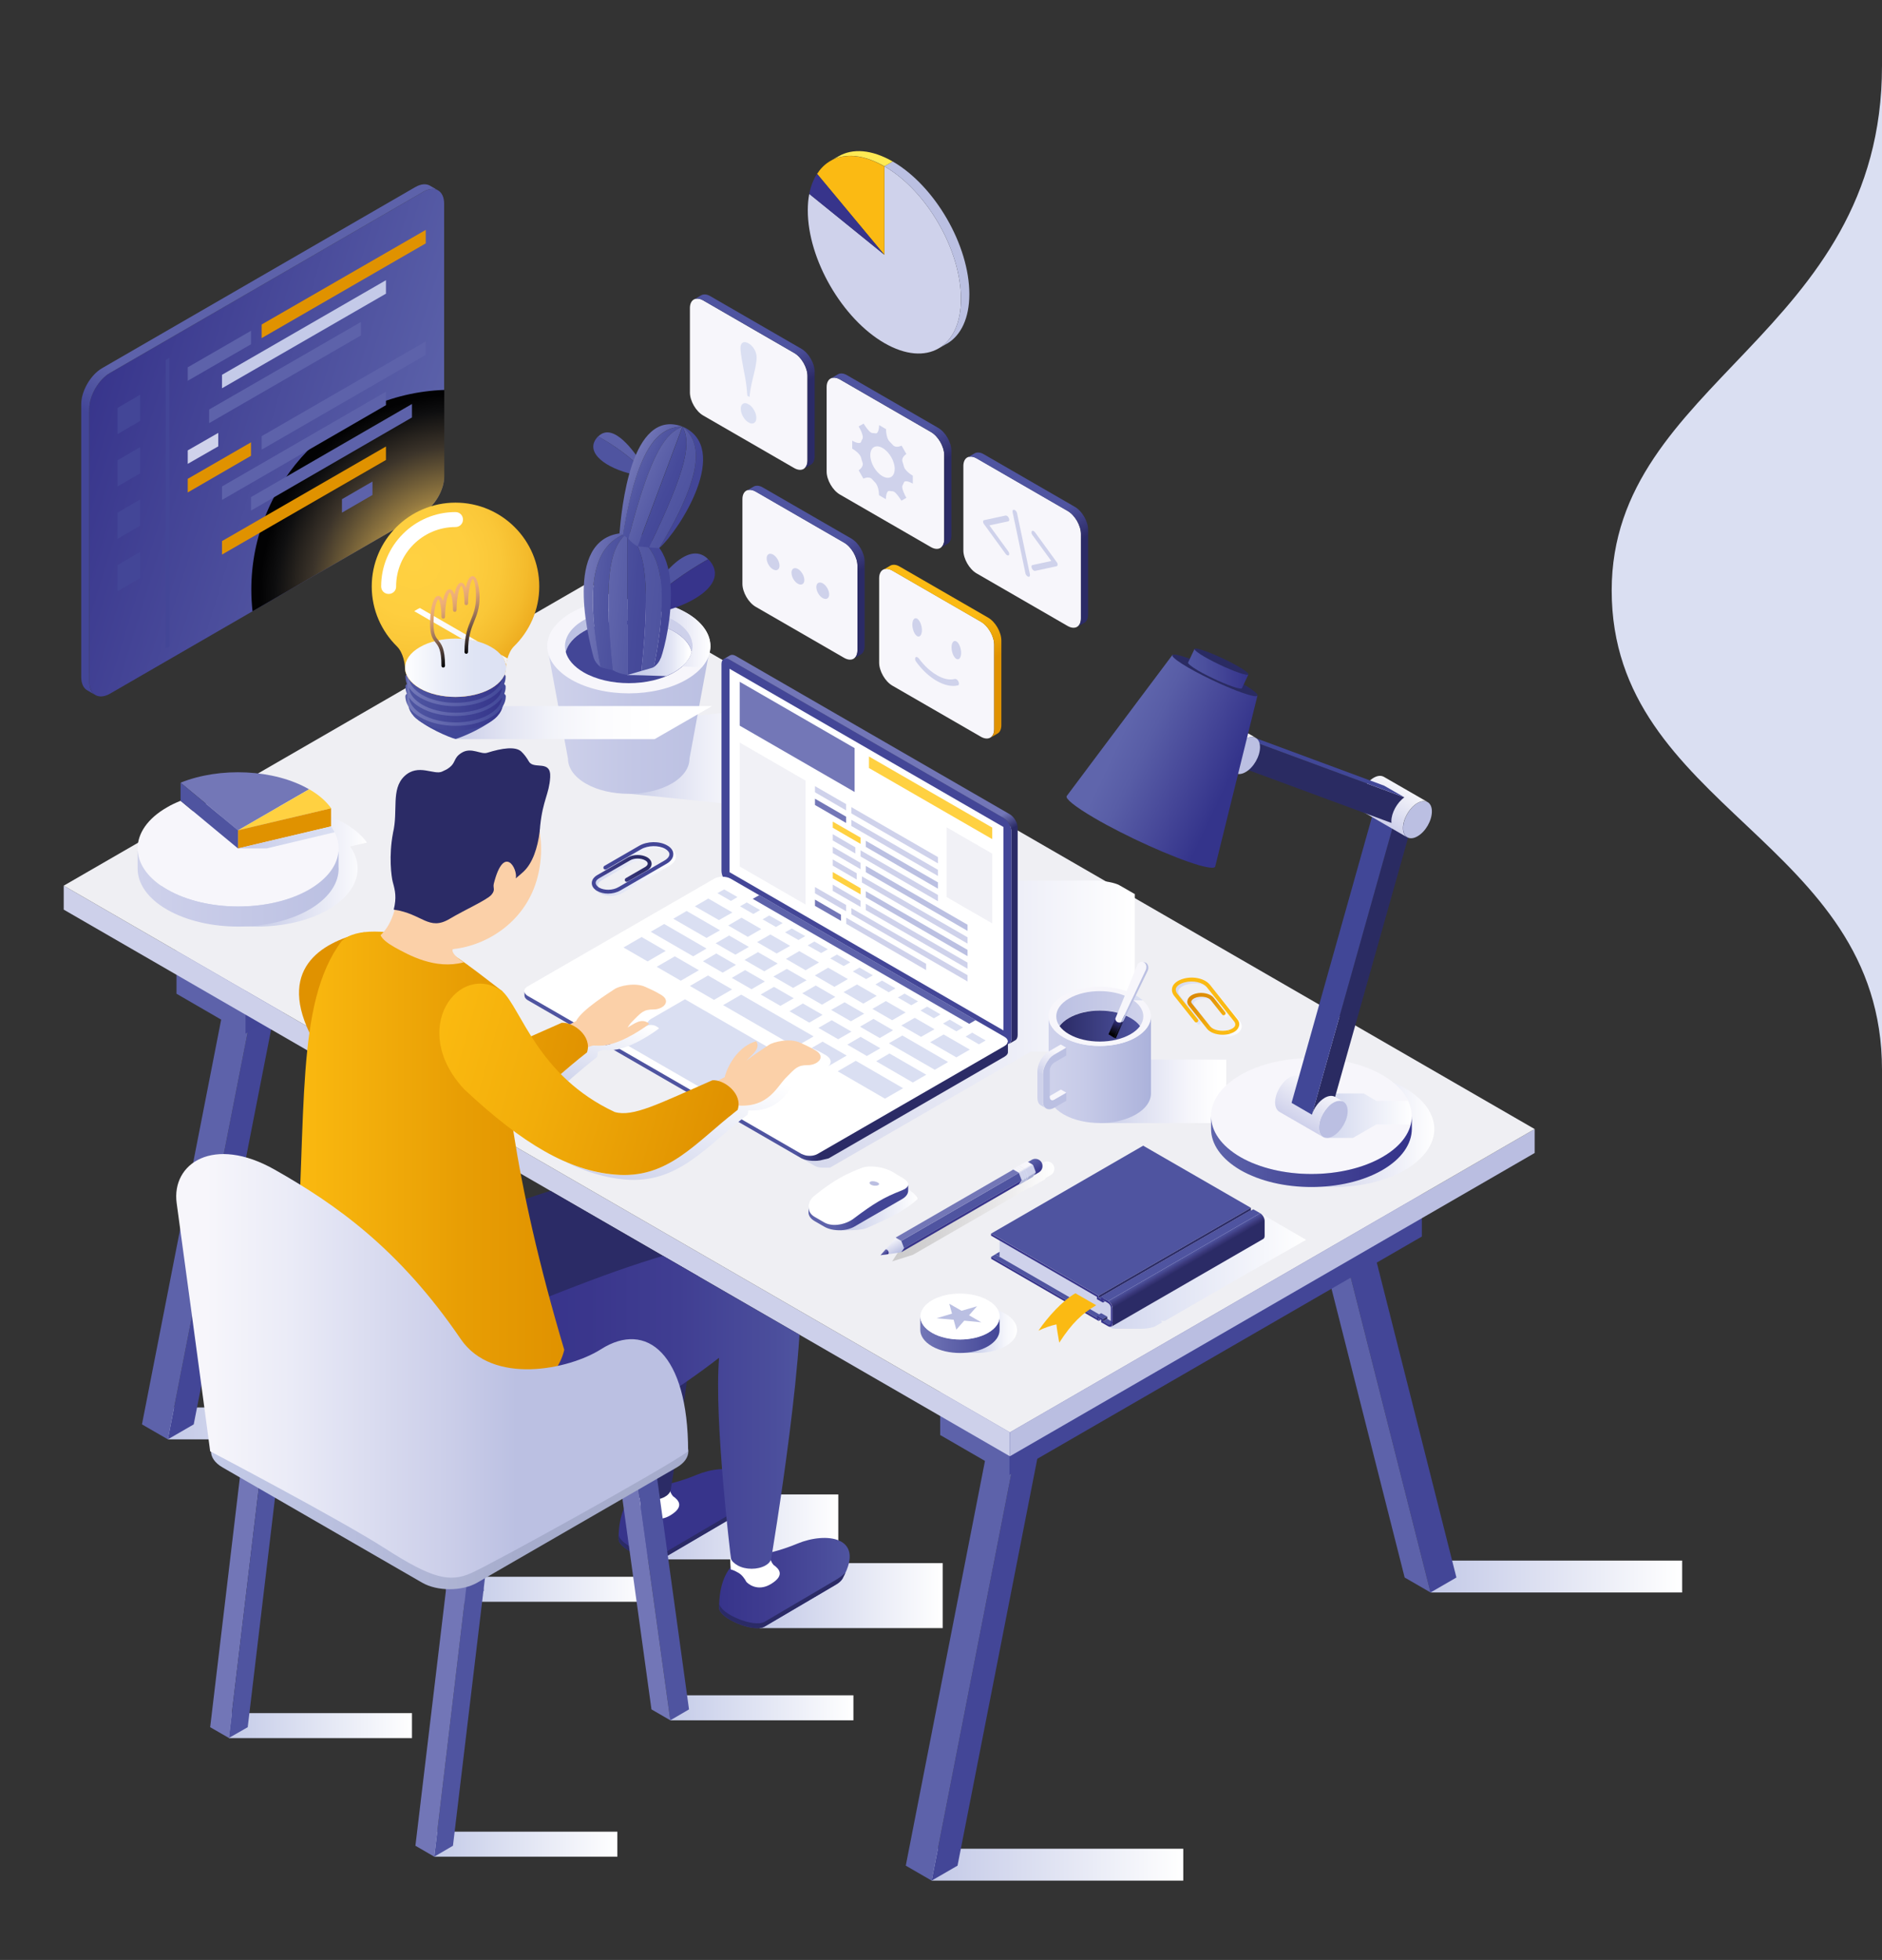 <?xml version="1.0" encoding="utf-8"?>
<!-- Generator: Adobe Illustrator 26.5.0, SVG Export Plug-In . SVG Version: 6.00 Build 0)  -->
<svg version="1.1" id="Warstwa_1" xmlns="http://www.w3.org/2000/svg" xmlns:xlink="http://www.w3.org/1999/xlink" x="0px" y="0px"
	 viewBox="0 0 1258.1 1309.4" style="enable-background:new 0 0 1258.1 1309.4;" xml:space="preserve">
<rect x="0" y="0" width="1258.1" height="1309.4" fill="#333333" stroke="none"/>
<style type="text/css">
	.st0{fill:#DADFF2;}
	.st1{fill:url(#SVGID_1_);}
	.st2{fill:url(#SVGID_00000125575456292982185900000005431849932915266204_);}
	.st3{fill:url(#SVGID_00000082341324466583502160000005168545259297470389_);}
	.st4{fill:#434697;}
	.st5{fill:#5D62AA;}
	.st6{fill:#424596;}
	.st7{fill:#CDD0EA;}
	.st8{fill:#BABEE1;}
	.st9{fill:#EFEFF3;}
	.st10{fill:url(#SVGID_00000024702149947249777290000014508030398929318024_);}
	.st11{fill:#FFFFFF;}
	.st12{fill:url(#SVGID_00000161622008075507700020000010445984282079893657_);}
	.st13{fill:url(#SVGID_00000124852428988308200980000003422588032974046138_);}
	.st14{fill:url(#SVGID_00000062175390597578560770000018210090275841477002_);}
	.st15{fill:#F7F6FB;}
	.st16{fill:url(#SVGID_00000009551283960353279050000001214553678906654623_);}
	.st17{fill:url(#SVGID_00000018212424770926961030000007986771962507145602_);}
	.st18{fill:url(#SVGID_00000016780983829202383560000017978766506598270133_);}
	.st19{fill:#4F54A0;}
	.st20{fill:#37348B;}
	.st21{fill:url(#SVGID_00000175289252800262571440000010620936789452626098_);}
	.st22{fill:url(#SVGID_00000147203676920114445510000004019480232153562245_);}
	.st23{fill:url(#SVGID_00000077290189164069893660000006523740753507098802_);}
	.st24{fill:url(#SVGID_00000031889888785444920250000010322678561709504434_);}
	.st25{fill:url(#SVGID_00000022546181235757804380000018055049693707760043_);}
	.st26{fill:url(#SVGID_00000004509208972582130390000001013589419955440275_);}
	.st27{fill:url(#SVGID_00000133501991926683660050000013179500273624024247_);}
	.st28{fill:url(#SVGID_00000068636730463357469620000008287457060520401546_);}
	.st29{fill:url(#SVGID_00000022553247924752802600000006441615400817431990_);}
	.st30{fill:url(#SVGID_00000132070348325200950830000003889396389867028901_);}
	.st31{fill:url(#SVGID_00000078030388803928875050000015209957574079317931_);}
	.st32{fill:url(#SVGID_00000047762815125019402000000010149965080002176173_);}
	.st33{fill:url(#SVGID_00000139992728914664054470000018072765833736099720_);}
	.st34{fill:url(#SVGID_00000091001104023699857060000001219052346128367248_);}
	.st35{fill:url(#SVGID_00000130644931833238959210000017709379241280136340_);}
	.st36{fill:#F1F1F6;}
	.st37{fill:#7377B7;}
	.st38{fill:#FFD141;}
	.st39{fill:#CFD2EB;}
	.st40{fill:#BBC0E2;}
	.st41{fill:url(#SVGID_00000158009892449974628390000016337285562643812286_);}
	.st42{fill:url(#SVGID_00000106846791060236244710000003107174420512087695_);}
	.st43{fill:url(#SVGID_00000036968404960259153820000009731585617101520265_);}
	.st44{fill:#E09200;}
	.st45{fill:#C4CAE8;}
	.st46{fill:url(#SVGID_00000106133114711736236190000006987860445627377041_);}
	.st47{fill:#414798;}
	.st48{fill:url(#SVGID_00000051346631505770954870000017057171834222249661_);}
	.st49{fill:url(#SVGID_00000078767448885227932800000012545135349983685793_);}
	.st50{fill:url(#SVGID_00000147916977904077067200000010926533787299129523_);}
	.st51{fill:url(#SVGID_00000119103578147128102220000006746385185569770409_);}
	.st52{fill:url(#SVGID_00000109751351683692413540000012278947376118511509_);}
	.st53{fill:url(#SVGID_00000165948211507154528230000005377841702008564144_);}
	.st54{fill:url(#SVGID_00000049196113111048394320000000813700052425532052_);}
	.st55{fill:url(#SVGID_00000004523690530370576860000013289631604954888586_);}
	.st56{fill:url(#SVGID_00000083808696715688854250000007557743534948354180_);}
	.st57{fill:url(#SVGID_00000165231677383154968730000009030899350719460241_);}
	.st58{clip-path:url(#SVGID_00000142857441729750615240000012954104648322387880_);}
	.st59{fill:#2B2B66;}
	.st60{fill:url(#SVGID_00000170997232337860426390000002851792146067731079_);}
	.st61{fill:url(#SVGID_00000033354819273627106370000012020144217706933155_);}
	.st62{fill:url(#SVGID_00000035509867984986983890000008202736079619770497_);}
	.st63{fill:url(#SVGID_00000048495596957006808400000008802184142727976840_);}
	.st64{fill:#5054A0;}
	.st65{fill:#7276B7;}
	.st66{fill:url(#SVGID_00000006682855301810206620000000534076207397594241_);}
	.st67{clip-path:url(#SVGID_00000154391157443877187310000007099473094104785831_);}
	.st68{fill:url(#SVGID_00000019642084478268622170000011538483218989243524_);}
	.st69{fill:url(#SVGID_00000138534618696237551900000018222032458420229529_);}
	.st70{fill:#FBD0A8;}
	.st71{fill:url(#SVGID_00000091727399140217528350000009445870261421049480_);}
	.st72{fill:url(#SVGID_00000145755909606288863570000002071665119932351407_);}
	.st73{fill:url(#SVGID_00000159428364276597437900000017501241927041528467_);}
	.st74{fill:url(#SVGID_00000021813755318837416340000017767220869046908055_);}
	.st75{fill:url(#SVGID_00000145052578389519599860000011030072326456325286_);}
	.st76{fill:url(#SVGID_00000123442565507622937450000012457400398224763312_);}
	.st77{fill:#FBBA13;}
	.st78{fill:url(#SVGID_00000070825041192090156610000011806682398643599768_);}
	.st79{fill:url(#SVGID_00000132808586933706896990000003333019909341452679_);}
	.st80{fill:url(#SVGID_00000091709112794230287630000016943944197337094558_);}
	.st81{fill:url(#SVGID_00000092440921129359252370000012510457327426896315_);}
	.st82{fill:url(#SVGID_00000016040123076209922190000013832196203497984686_);}
	.st83{fill:url(#SVGID_00000091003832548436255860000002888851116696557718_);}
	.st84{fill:url(#SVGID_00000124862502117727111790000011149485578962880651_);}
	.st85{fill:url(#SVGID_00000068663376569293067160000007742067152016683437_);}
	.st86{fill:url(#SVGID_00000081621716291814847530000013679605694119922360_);}
	.st87{fill:url(#SVGID_00000078007935215745146730000002273395332526978960_);}
	.st88{fill:url(#SVGID_00000169537124863587239300000008502030210325627786_);}
	.st89{fill:url(#SVGID_00000111167751914037071360000004474234798855580565_);}
	.st90{fill:#BBBFE2;}
	.st91{fill:url(#SVGID_00000135664026648033050470000010244883182025959856_);}
	.st92{fill:#2A2B62;}
	.st93{fill:#414797;}
	.st94{fill:url(#SVGID_00000122711870609289200660000014803184868415659953_);}
	.st95{fill:url(#SVGID_00000098193958978319673460000002997719413292867209_);}
	.st96{fill:url(#SVGID_00000016772464165862761880000005193436560147841432_);}
	.st97{fill:url(#SVGID_00000180326276626816742150000007384586084984069772_);}
	.st98{fill:url(#SVGID_00000155105229337917878770000003514383418058558647_);}
	.st99{fill:url(#SVGID_00000014626392602668680510000018222265892265631413_);}
	.st100{fill:url(#SVGID_00000128478750938889757630000007877402194396570038_);}
	.st101{fill:url(#SVGID_00000065052973007937122840000002815690870047076534_);}
	.st102{fill:#BABFE2;}
	.st103{fill:url(#SVGID_00000085962479165030390030000009438643369975210645_);}
	.st104{fill:url(#SVGID_00000093138726432881945890000012157844192075324295_);}
	.st105{fill:url(#SVGID_00000056405122144395787730000004375184769403304093_);}
	.st106{fill:url(#SVGID_00000016064799509539767080000004451088993392382085_);}
	.st107{fill:url(#SVGID_00000044881624866618679770000010945353016719327933_);}
	.st108{fill:url(#SVGID_00000009585580604546371950000006798957699579384449_);}
	.st109{fill:url(#SVGID_00000050628129643033010330000010385564529468133302_);}
	.st110{fill:url(#SVGID_00000101815518234113038830000013824850528157508489_);}
	.st111{fill:url(#SVGID_00000001666150828985523430000010763618508125340578_);}
	.st112{fill:url(#SVGID_00000041993695923944615030000003192416513984530308_);}
	.st113{fill:url(#SVGID_00000100353320677989624400000002040384365553554097_);}
	.st114{fill:url(#SVGID_00000173841394060369494620000006550926624670868914_);}
	.st115{fill:url(#SVGID_00000057128313458985150190000013783575667266146697_);}
	.st116{fill:url(#SVGID_00000096744371932319806630000013675364414223112834_);}
	.st117{fill:url(#SVGID_00000083771262493586872020000017297498495771338638_);}
	.st118{fill:url(#SVGID_00000011022022181623690370000000802888928796013746_);}
	.st119{fill:#FFEA53;}
</style>
<path class="st0" d="M1258.1,714.7c0-153.5-180.7-174.5-180.7-320.2c0-140,180.7-170.5,180.7-350.5
	C1258.1,311,1258.1,714.7,1258.1,714.7z"/>
<linearGradient id="SVGID_1_" gradientUnits="userSpaceOnUse" x1="622.779" y1="1245.775" x2="790.978" y2="1245.775">
	<stop  offset="0" style="stop-color:#C3C9E7"/>
	<stop  offset="1" style="stop-color:#FFFFFF"/>
</linearGradient>
<rect x="622.8" y="1235.1" class="st1" width="168.2" height="21.3"/>
<linearGradient id="SVGID_00000117634733787952552340000004785684289129043343_" gradientUnits="userSpaceOnUse" x1="112.197" y1="950.99" x2="280.396" y2="950.99">
	<stop  offset="0" style="stop-color:#C3C9E7"/>
	<stop  offset="1" style="stop-color:#FFFFFF"/>
</linearGradient>
<rect x="112.2" y="940.3" style="fill:url(#SVGID_00000117634733787952552340000004785684289129043343_);" width="168.2" height="21.3"/>
<linearGradient id="SVGID_00000042713087492678569270000011976860419069066398_" gradientUnits="userSpaceOnUse" x1="956.291" y1="1053.225" x2="1124.49" y2="1053.225">
	<stop  offset="0" style="stop-color:#C3C9E7"/>
	<stop  offset="1" style="stop-color:#FFFFFF"/>
</linearGradient>
<rect x="956.3" y="1042.6" style="fill:url(#SVGID_00000042713087492678569270000011976860419069066398_);" width="168.2" height="21.3"/>
<g>
	<g>
		<polygon class="st4" points="956.3,1063.9 899.3,839 916.7,829 973.6,1053.9 		"/>
		<polygon class="st4" points="640.1,1246.4 697.1,955.8 679.7,965.8 622.8,1256.4 		"/>
		<polygon class="st5" points="622.8,1256.4 605.5,1246.4 662.4,955.8 679.7,965.8 		"/>
		<polygon class="st5" points="956.3,1063.9 939,1053.9 882,829 899.3,839 		"/>
		<polygon class="st4" points="674.7,929.4 674.7,985.4 950.5,826.1 950.5,770.1 		"/>
		<polygon class="st5" points="628.5,902.7 628.5,958.7 674.7,985.4 674.7,929.4 		"/>
	</g>
	<g>
		<polygon class="st6" points="445.7,735.3 388.7,544.2 406.1,534.2 463,725.3 		"/>
		<polygon class="st4" points="129.5,951.6 186.5,661 169.2,671 112.2,961.6 		"/>
		<polygon class="st5" points="112.2,961.6 94.9,951.6 151.8,661 169.2,671 		"/>
		<polygon class="st5" points="445.7,735.3 428.4,725.3 371.4,534.2 388.7,544.2 		"/>
		<polygon class="st6" points="164.1,634.6 164.1,690.6 440,531.3 440,475.3 		"/>
		<polygon class="st5" points="118,607.9 118,663.9 164.1,690.6 164.1,634.6 		"/>
	</g>
	<polygon class="st7" points="675.1,972.9 42.6,607.7 42.6,591.7 675.1,956.9 	"/>
	<polygon class="st8" points="675.1,956.9 1025.9,754.3 1025.9,770.3 675.1,972.9 	"/>
	<polygon class="st9" points="42.6,591.7 393.4,389.2 1025.9,754.3 675.1,956.9 	"/>
</g>
<g>
	
		<linearGradient id="SVGID_00000175281569932028123190000006942531347109480832_" gradientUnits="userSpaceOnUse" x1="561.24" y1="808.234" x2="613.22" y2="808.234">
		<stop  offset="0" style="stop-color:#C3C9E7"/>
		<stop  offset="1" style="stop-color:#FFFFFF"/>
	</linearGradient>
	<path style="fill:url(#SVGID_00000175281569932028123190000006942531347109480832_);" d="M607.2,794.5c0,0-1.3,5-4.1,6.6
		l-26.4,15.3l-1.3-0.9c0,0-6.2,3.2-14,6.5c14.9,0,17.1-1,19.9-2.4c16.5-7.3,23.8-11.3,31.8-18.2
		C614.8,799.7,607.2,794.5,607.2,794.5z"/>
	<path class="st11" d="M603,786.7c2.6,1.5,4.1,3.1,4.2,4.5c0.1,1.6-1.6,3.1-4.5,4.1c-11.9,4.6-18.7,8.8-31.5,18.4
		c-5.5,4.4-14.6,6.1-20.1,2.9c-2.6-1.5-3.9-2.2-6.4-3.7c-2.8-1.6-4.1-4-4.1-6.6c-0.1-2.6,1.1-5.2,3.9-7.5
		c12.1-9.8,20.3-14.3,31.7-18.6c5.5-2,14.9-0.5,20.5,2.7C599.1,784.5,600.4,785.2,603,786.7z"/>
	
		<linearGradient id="SVGID_00000050626457906401467430000014877871474942412724_" gradientUnits="userSpaceOnUse" x1="540.491" y1="806.598" x2="607.157" y2="806.598">
		<stop  offset="0.264" style="stop-color:#5D62AA"/>
		<stop  offset="0.372" style="stop-color:#5256A1"/>
		<stop  offset="0.494" style="stop-color:#424596"/>
	</linearGradient>
	<path style="fill:url(#SVGID_00000050626457906401467430000014877871474942412724_);" d="M602.6,795.4
		c-11.9,4.6-18.7,8.8-31.5,18.4c-5.5,4.4-14.6,6.1-20.1,2.9c-2.6-1.5-3.9-2.2-6.4-3.7c-2.8-1.6-4.1-4-4.1-6.6v3.3c0,0.2,0,0.4,0,0.6
		v0.1h0c0.2,2,1.5,3.9,4.1,5.4l6.4,3.7c5.5,3.2,14.5,3.2,20.1,0l31.9-18.4c2.8-1.6,4.2-3.7,4.1-5.9h0v-4
		C607.2,792.9,605.5,794.3,602.6,795.4z"/>
	<path class="st8" d="M582.3,791.5c-1.3-0.7-1.3-1.8-0.1-2.2c1.3-0.4,3.3,0,4.6,0.7c1.1,0.6,1.2,1.4,0,1.9
		C585.5,792.4,583.5,792.2,582.3,791.5z"/>
</g>
<linearGradient id="SVGID_00000016052226316263436970000017824344244229159555_" gradientUnits="userSpaceOnUse" x1="420.927" y1="506.47" x2="528.177" y2="506.47">
	<stop  offset="0" style="stop-color:#C7CCE7"/>
	<stop  offset="0.193" style="stop-color:#D9DCEF"/>
	<stop  offset="0.476" style="stop-color:#EEEFF8"/>
	<stop  offset="0.738" style="stop-color:#FBFBFD"/>
	<stop  offset="0.955" style="stop-color:#FFFFFF"/>
</linearGradient>
<polygon style="fill:url(#SVGID_00000016052226316263436970000017824344244229159555_);" points="528.2,471.7 420.9,482.6 
	420.9,530.3 528.2,541.3 "/>
<g>
	
		<linearGradient id="SVGID_00000067959215356324060950000002564120091219497618_" gradientUnits="userSpaceOnUse" x1="365.847" y1="481.026" x2="474.894" y2="481.026">
		<stop  offset="0" style="stop-color:#CFD2EB"/>
		<stop  offset="0.536" style="stop-color:#C2C6E5"/>
		<stop  offset="1" style="stop-color:#BBC0E2"/>
	</linearGradient>
	<path style="fill:url(#SVGID_00000067959215356324060950000002564120091219497618_);" d="M365.8,431.7l13.9,75.2
		c0,6,4,12,11.9,16.6c15.8,9.1,41.6,9.1,57.4,0c7.9-4.6,11.9-10.6,11.9-16.6l13.9-75.2H365.8z"/>
	<path class="st15" d="M365.8,431.7c0-8.1,5.3-16.1,16-22.3c21.3-12.3,55.8-12.3,77.1,0c10.6,6.1,16,14.2,16,22.3
		c0,8.1-5.3,16.1-16,22.3c-21.3,12.3-55.8,12.3-77.1,0C371.2,447.8,365.8,439.8,365.8,431.7z"/>
	
		<linearGradient id="SVGID_00000158017309564478340030000010359185581279745693_" gradientUnits="userSpaceOnUse" x1="377.67" y1="421.25" x2="463.076" y2="421.25">
		<stop  offset="0" style="stop-color:#BBC0E2"/>
		<stop  offset="1" style="stop-color:#CFD2EB"/>
	</linearGradient>
	<path style="fill:url(#SVGID_00000158017309564478340030000010359185581279745693_);" d="M390.2,421.7c16.7-9.6,43.7-9.6,60.4,0
		c6.7,3.9,10.7,8.7,12,13.7c0.3-1.2,0.5-2.5,0.5-3.7c0-6.3-4.2-12.6-12.5-17.4c-16.7-9.6-43.7-9.6-60.4,0
		c-8.3,4.8-12.5,11.1-12.5,17.4c0,1.2,0.2,2.5,0.5,3.7C379.5,430.4,383.5,425.6,390.2,421.7z"/>
	<path class="st4" d="M390.2,449.2c16.7,9.6,43.7,9.6,60.4,0c6.7-3.9,10.7-8.7,12-13.7c-1.3-5-5.3-9.9-12-13.7
		c-16.7-9.6-43.7-9.6-60.4,0c-6.7,3.9-10.7,8.7-12,13.7C379.5,440.5,383.5,445.3,390.2,449.2z"/>
	
		<linearGradient id="SVGID_00000157286338328525919390000005859584177572813448_" gradientUnits="userSpaceOnUse" x1="416.584" y1="433.267" x2="462.547" y2="433.267">
		<stop  offset="0" style="stop-color:#C4CAE8"/>
		<stop  offset="0.245" style="stop-color:#C8CDE9"/>
		<stop  offset="0.47" style="stop-color:#D1D5ED"/>
		<stop  offset="0.688" style="stop-color:#E1E4F4"/>
		<stop  offset="0.899" style="stop-color:#F8F9FD"/>
		<stop  offset="0.955" style="stop-color:#FFFFFF"/>
	</linearGradient>
	<path style="fill:url(#SVGID_00000157286338328525919390000005859584177572813448_);" d="M419.3,451c5.8,0,15.3,0.3,26,0.7
		c1.8-0.8,3.6-1.6,5.2-2.5c6.7-3.9,10.7-8.7,12-13.7c-1.3-5-5.3-9.9-12-13.7c-6.4-3.7-14.4-6-22.8-6.8c-6.7,1.8-11.2,3.1-11.2,3.1
		L419.3,451z"/>
	
		<linearGradient id="SVGID_00000058587914800849368160000006356220279435021958_" gradientUnits="userSpaceOnUse" x1="429.107" y1="424.84" x2="474.894" y2="424.84">
		<stop  offset="0" style="stop-color:#C7CCE7"/>
		<stop  offset="0.298" style="stop-color:#D4D7ED"/>
		<stop  offset="0.871" style="stop-color:#F7F7FC"/>
		<stop  offset="1" style="stop-color:#FFFFFF"/>
	</linearGradient>
	<path style="fill:url(#SVGID_00000058587914800849368160000006356220279435021958_);" d="M458.9,409.5c-4.2-2.4-8.9-4.3-13.9-5.8
		c-5.8,1.3-11.3,2.7-16,3.9c7.9,0.9,15.4,3.2,21.5,6.7c8.3,4.8,12.5,11.1,12.5,17.4c0,1.2-0.2,2.5-0.5,3.7c-0.9,3.5-3.1,6.8-6.5,9.8
		c4.3,0.2,8.7,0.5,13,0.7c3.9-4.5,5.9-9.4,5.9-14.3C474.9,423.7,469.6,415.6,458.9,409.5z"/>
</g>
<g>
	<path class="st19" d="M473.4,373.6c-14.3-14.4-34.5,15.9-39.8,24c0,0,0.6,1.4,1.9,3.6C448.5,388,466.9,377.3,473.4,373.6z"/>
	<path class="st20" d="M474.9,375.2c-0.5-0.6-0.9-1.1-1.4-1.6c-6.6,3.7-24.9,14.4-37.9,27.6c1.2,2,3,4.8,5.4,7.8
		C465.9,403.1,485.7,389,474.9,375.2z"/>
</g>
<g>
	<path class="st5" d="M399.9,291.6c10.2-10.3,24.8,11.4,28.6,17.2c0,0-0.4,1-1.4,2.6C417.7,301.9,404.6,294.2,399.9,291.6z"/>
	<path class="st19" d="M398.8,292.7c0.3-0.4,0.7-0.8,1-1.2c4.7,2.6,17.9,10.4,27.2,19.8c-0.9,1.5-2.1,3.4-3.8,5.6
		C405.2,312.8,391,302.6,398.8,292.7z"/>
</g>
<g>
	
		<linearGradient id="SVGID_00000165204643676064886110000018273236172235197334_" gradientUnits="userSpaceOnUse" x1="388.264" y1="399.563" x2="447.791" y2="404.788">
		<stop  offset="0" style="stop-color:#5D62AA"/>
		<stop  offset="0.273" style="stop-color:#5055A1"/>
		<stop  offset="0.62" style="stop-color:#464A9A"/>
		<stop  offset="0.899" style="stop-color:#434697"/>
	</linearGradient>
	<path style="fill:url(#SVGID_00000165204643676064886110000018273236172235197334_);" d="M419.3,356c-15.9,6.2-31.4,21.2-17.8,89.7
		c0.5,0.4,5.7,1.4,8.1,2.1C402.5,379.5,409.4,364.7,419.3,356z"/>
	
		<linearGradient id="SVGID_00000018940017619467337840000012632275208261794948_" gradientUnits="userSpaceOnUse" x1="387.688" y1="400.702" x2="448.011" y2="405.998">
		<stop  offset="0" style="stop-color:#7377B7"/>
		<stop  offset="0.325" style="stop-color:#5F64AB"/>
		<stop  offset="0.643" style="stop-color:#5358A3"/>
		<stop  offset="0.899" style="stop-color:#4F54A0"/>
	</linearGradient>
	<path style="fill:url(#SVGID_00000018940017619467337840000012632275208261794948_);" d="M409.6,447.7c3,1.7,5.8,2.6,9.7,3.2v-95
		C409.4,364.7,402.5,379.5,409.6,447.7z"/>
	
		<linearGradient id="SVGID_00000005979282759689142430000002667230108121272485_" gradientUnits="userSpaceOnUse" x1="388.322" y1="398.883" x2="447.853" y2="404.109">
		<stop  offset="0" style="stop-color:#7377B7"/>
		<stop  offset="0.325" style="stop-color:#5F64AB"/>
		<stop  offset="0.643" style="stop-color:#5358A3"/>
		<stop  offset="0.899" style="stop-color:#4F54A0"/>
	</linearGradient>
	<path style="fill:url(#SVGID_00000005979282759689142430000002667230108121272485_);" d="M419.3,356c-42.9,0-27,66.8-22.4,83.5
		c0.7,2.2,2.2,4.3,4.6,6.2C387.9,377.2,403.4,362.2,419.3,356z"/>
	
		<linearGradient id="SVGID_00000160167668330105966680000010334982896890304902_" gradientUnits="userSpaceOnUse" x1="388.466" y1="397.262" x2="447.993" y2="402.487">
		<stop  offset="0" style="stop-color:#5D62AA"/>
		<stop  offset="0.273" style="stop-color:#5055A1"/>
		<stop  offset="0.62" style="stop-color:#464A9A"/>
		<stop  offset="0.899" style="stop-color:#434697"/>
	</linearGradient>
	<path style="fill:url(#SVGID_00000160167668330105966680000010334982896890304902_);" d="M419.3,356c16.4,5.7,31.4,21.2,17.8,89.7
		c2.3-1.8,3.8-3.8,4.5-5.9c0,0,0,0,0,0c0,0,0-0.1,0.1-0.1c0,0,0-0.1,0.1-0.1C446.7,426.2,462,356,419.3,356z"/>
	
		<linearGradient id="SVGID_00000120524699701378137860000009416962301227458736_" gradientUnits="userSpaceOnUse" x1="388.318" y1="398.953" x2="447.844" y2="404.178">
		<stop  offset="0" style="stop-color:#7377B7"/>
		<stop  offset="0.325" style="stop-color:#5F64AB"/>
		<stop  offset="0.643" style="stop-color:#5358A3"/>
		<stop  offset="0.899" style="stop-color:#4F54A0"/>
	</linearGradient>
	<path style="fill:url(#SVGID_00000120524699701378137860000009416962301227458736_);" d="M419.3,356c9.9,8.7,16.7,24,9.5,92.2
		c2.4-0.7,7.8-2.1,8.3-2.5C450.8,377.2,435.7,361.7,419.3,356z"/>
	
		<linearGradient id="SVGID_00000116194741878218504500000001415759002235124868_" gradientUnits="userSpaceOnUse" x1="388.353" y1="400.761" x2="447.456" y2="405.949">
		<stop  offset="0" style="stop-color:#5D62AA"/>
		<stop  offset="0.273" style="stop-color:#5055A1"/>
		<stop  offset="0.62" style="stop-color:#464A9A"/>
		<stop  offset="0.899" style="stop-color:#434697"/>
	</linearGradient>
	<path style="fill:url(#SVGID_00000116194741878218504500000001415759002235124868_);" d="M419.3,356v95c3.5-1,6.5-1.9,9.5-2.8
		C436,380,429.3,364.7,419.3,356z"/>
</g>
<g>
	
		<linearGradient id="SVGID_00000148658514467233416000000013484174263291819425_" gradientUnits="userSpaceOnUse" x1="347.223" y1="536.689" x2="397.208" y2="541.077" gradientTransform="matrix(0.849 0.312 -0.325 0.885 299.788 -269.135)">
		<stop  offset="0" style="stop-color:#5D62AA"/>
		<stop  offset="0.273" style="stop-color:#5055A1"/>
		<stop  offset="0.62" style="stop-color:#464A9A"/>
		<stop  offset="0.899" style="stop-color:#434697"/>
	</linearGradient>
	<path style="fill:url(#SVGID_00000148658514467233416000000013484174263291819425_);" d="M456.3,285c-14.8,0.5-29.7,10.4-39.9,72.3
		c0.3,0.5,2,1.3,3.7,2.6C435.5,300.1,445.5,289.4,456.3,285z"/>
	
		<linearGradient id="SVGID_00000088835818111907126780000001515249327737291916_" gradientUnits="userSpaceOnUse" x1="344.629" y1="537.502" x2="399.297" y2="542.301" gradientTransform="matrix(0.849 0.312 -0.325 0.885 299.788 -269.135)">
		<stop  offset="0" style="stop-color:#7377B7"/>
		<stop  offset="0.325" style="stop-color:#5F64AB"/>
		<stop  offset="0.643" style="stop-color:#5358A3"/>
		<stop  offset="0.899" style="stop-color:#4F54A0"/>
	</linearGradient>
	<path style="fill:url(#SVGID_00000088835818111907126780000001515249327737291916_);" d="M420.1,359.9c1.9,2.3,3.2,3.4,6.1,5.1
		l30-80C445.5,289.4,435.5,300.1,420.1,359.9z"/>
	
		<linearGradient id="SVGID_00000031904297655683672150000015854748845138620343_" gradientUnits="userSpaceOnUse" x1="346.438" y1="536.323" x2="398.208" y2="540.868" gradientTransform="matrix(0.849 0.312 -0.325 0.885 299.788 -269.135)">
		<stop  offset="0" style="stop-color:#7377B7"/>
		<stop  offset="0.325" style="stop-color:#5F64AB"/>
		<stop  offset="0.643" style="stop-color:#5358A3"/>
		<stop  offset="0.899" style="stop-color:#4F54A0"/>
	</linearGradient>
	<path style="fill:url(#SVGID_00000031904297655683672150000015854748845138620343_);" d="M456.3,285
		c-34.8-12.8-40.8,55.9-42.2,71.4c0.6-0.1,1-0.3,2.4,0.9C426.6,295.3,441.5,285.4,456.3,285z"/>
	
		<linearGradient id="SVGID_00000156574594522016976590000013328176497989389984_" gradientUnits="userSpaceOnUse" x1="346.057" y1="534.845" x2="398.942" y2="539.488" gradientTransform="matrix(0.849 0.312 -0.325 0.885 299.788 -269.135)">
		<stop  offset="0" style="stop-color:#5D62AA"/>
		<stop  offset="0.273" style="stop-color:#5055A1"/>
		<stop  offset="0.62" style="stop-color:#464A9A"/>
		<stop  offset="0.899" style="stop-color:#434697"/>
	</linearGradient>
	<path style="fill:url(#SVGID_00000156574594522016976590000013328176497989389984_);" d="M456.3,285c11.5,9.7,16.8,27.3-15.5,81.1
		C454.5,353.9,489.1,299.4,456.3,285z"/>
	
		<linearGradient id="SVGID_00000014636348546461839340000002306213530593227180_" gradientUnits="userSpaceOnUse" x1="346.022" y1="536.23" x2="398.718" y2="540.856" gradientTransform="matrix(0.849 0.312 -0.325 0.885 299.788 -269.135)">
		<stop  offset="0" style="stop-color:#7377B7"/>
		<stop  offset="0.325" style="stop-color:#5F64AB"/>
		<stop  offset="0.643" style="stop-color:#5358A3"/>
		<stop  offset="0.899" style="stop-color:#4F54A0"/>
	</linearGradient>
	<path style="fill:url(#SVGID_00000014636348546461839340000002306213530593227180_);" d="M456.3,285c5.3,10.3,4.5,25.1-22.5,80.7
		c2.2,0.1,6.4,0.6,7,0.4C473.1,312.2,467.8,294.6,456.3,285z"/>
	
		<linearGradient id="SVGID_00000140703098333939749270000013523559098956129188_" gradientUnits="userSpaceOnUse" x1="346.632" y1="537.678" x2="397.718" y2="542.163" gradientTransform="matrix(0.849 0.312 -0.325 0.885 299.788 -269.135)">
		<stop  offset="0" style="stop-color:#5D62AA"/>
		<stop  offset="0.273" style="stop-color:#5055A1"/>
		<stop  offset="0.62" style="stop-color:#464A9A"/>
		<stop  offset="0.899" style="stop-color:#434697"/>
	</linearGradient>
	<path style="fill:url(#SVGID_00000140703098333939749270000013523559098956129188_);" d="M456.3,285l-30,80
		c3.2,0.2,4.8,0.5,7.5,0.7C460.8,310.1,461.6,295.3,456.3,285z"/>
</g>
<linearGradient id="SVGID_00000052800412731818810120000012095302429620126376_" gradientUnits="userSpaceOnUse" x1="359.105" y1="684.136" x2="758.447" y2="684.136">
	<stop  offset="0" style="stop-color:#C5CAE4"/>
	<stop  offset="0.217" style="stop-color:#CACEE7"/>
	<stop  offset="0.497" style="stop-color:#D7DAED"/>
	<stop  offset="0.809" style="stop-color:#EEEFF8"/>
	<stop  offset="1" style="stop-color:#FFFFFF"/>
</linearGradient>
<path style="fill:url(#SVGID_00000052800412731818810120000012095302429620126376_);" d="M758.4,597.2l-10.1-5.8
	c-3-1.7-10.4-3.1-16.3-3.1H492.9c-6,0-131.5,78.5-131.5,78.5c-3,1.7-3,4.6,0,6.3l183.1,105.7c1.5,0.9,3.5,1.3,5.5,1.3l0,0h4.8
	l128.9-74.4l5.3-3.1h69.6V597.2z"/>
<g>
	<path class="st4" d="M676.2,693.7c0,3.5-2.5,4.9-5.4,3.1L487.7,591.2c-3-1.7-5.4-6-5.4-9.4V443.7c0-3.5,2.5-4.9,5.4-3.1
		l183.1,105.7c3,1.7,5.4,6,5.4,9.4V693.7z"/>
	
		<linearGradient id="SVGID_00000106114990384931677930000012595785026126825905_" gradientUnits="userSpaceOnUse" x1="533.71" y1="411.404" x2="692.721" y2="686.818">
		<stop  offset="0.576" style="stop-color:#7276B7"/>
		<stop  offset="0.612" style="stop-color:#2B2B66"/>
	</linearGradient>
	<path style="fill:url(#SVGID_00000106114990384931677930000012595785026126825905_);" d="M674.9,543.9L491.8,438.2
		c-1.5-0.9-2.9-0.9-3.9-0.3v0l-3.9,2.3l0,0c1-0.5,2.3-0.4,3.7,0.5l183.1,105.7c3,1.7,5.4,6,5.4,9.4v138.1c0,1.7-0.6,2.9-1.6,3.5l0,0
		l3.9-2.3h0c1.1-0.5,1.8-1.8,1.8-3.6V553.3C680.4,549.8,677.9,545.6,674.9,543.9z"/>
	<polygon class="st11" points="670.8,688.4 487.7,582.7 487.7,446.8 670.8,552.5 	"/>
</g>
<g>
	<path class="st11" d="M546.7,770.9c-3,1.7-7.9,1.7-10.9,0L352.7,665.3c-3-1.7-3-4.6,0-6.3l124.8-72c3-1.7,7.9-1.7,10.9,0
		l183.1,105.7c3,1.7,3,4.6,0,6.3L546.7,770.9z"/>
	<g>
		<g>
			<polygon class="st0" points="488.6,601.9 479.6,596.7 484.1,594.2 493,599.3 			"/>
			<polygon class="st0" points="503.6,610.6 494.7,605.5 499.2,602.9 508.1,608 			"/>
			<polygon class="st0" points="518.7,619.3 509.8,614.2 514.2,611.6 523.2,616.7 			"/>
			<polygon class="st0" points="533.8,628 524.8,622.9 529.3,620.3 538.3,625.4 			"/>
			<polygon class="st0" points="548.9,636.7 539.9,631.6 544.4,629 553.4,634.2 			"/>
			<polygon class="st0" points="564,645.4 555,640.3 559.5,637.7 568.4,642.9 			"/>
			<polygon class="st0" points="579,654.1 570.1,649 574.6,646.4 583.5,651.6 			"/>
			<polygon class="st0" points="594.1,662.9 585.2,657.7 589.6,655.1 598.6,660.3 			"/>
			<polygon class="st0" points="609.2,671.6 600.2,666.4 604.7,663.8 613.7,669 			"/>
			<polygon class="st0" points="624.3,680.3 615.3,675.1 619.8,672.5 628.7,677.7 			"/>
			<polygon class="st0" points="639.3,689 630.4,683.8 634.9,681.2 643.8,686.4 			"/>
			<polygon class="st0" points="654.4,697.7 645.5,692.5 649.9,689.9 658.9,695.1 			"/>
		</g>
		<polygon class="st0" points="480.6,614.7 464.5,605.5 473.5,600.3 489.6,609.6 		"/>
		<polygon class="st0" points="472.3,626.6 450.1,613.8 459,608.6 481.3,621.5 		"/>
		<polygon class="st0" points="463.4,638.9 435,622.5 444,617.3 472.3,633.7 		"/>
		<polygon class="st0" points="432.9,642.3 416.8,633 428.9,626 445,635.3 		"/>
		<polygon class="st0" points="455.1,655.2 439,645.9 451.1,638.9 467.2,648.2 		"/>
		<polygon class="st0" points="477.3,668 461.2,658.7 473.3,651.7 489.4,661 		"/>
		<polygon class="st0" points="553.9,712.2 537.8,702.9 549.9,695.9 566,705.2 		"/>
		<polygon class="st0" points="591.6,734 560,715.7 572.1,708.7 603.7,727 		"/>
		<polygon class="st0" points="531.7,699.4 483.4,671.5 495.5,664.5 543.9,692.4 		"/>
		<polygon class="st0" points="499.9,625.9 486.8,618.3 495.7,613.1 508.9,620.7 		"/>
		<polygon class="st0" points="491.6,637.8 478.4,630.2 487.4,625 500.6,632.6 		"/>
		<polygon class="st0" points="483.1,649.8 469.9,642.2 478.8,637 492,644.6 		"/>
		<polygon class="st0" points="502.4,660.9 489.2,653.3 498.1,648.1 511.3,655.7 		"/>
		<polygon class="st0" points="521.7,672 508.5,664.4 517.4,659.3 530.6,666.9 		"/>
		<polygon class="st0" points="541,683.2 527.8,675.6 536.7,670.4 549.9,678 		"/>
		<polygon class="st0" points="560.3,694.3 547.1,686.7 556,681.6 569.2,689.2 		"/>
		<polygon class="st0" points="579.5,705.5 566.4,697.9 575.3,692.7 588.5,700.3 		"/>
		<polygon class="st0" points="610.2,723.2 585.7,709 594.6,703.8 619.2,718 		"/>
		<polygon class="st0" points="510.9,648.9 497.7,641.3 506.7,636.1 519.9,643.7 		"/>
		<polygon class="st0" points="530.2,660 517,652.4 526,647.3 539.2,654.9 		"/>
		<polygon class="st0" points="549.5,671.2 536.3,663.6 545.3,658.4 558.4,666 		"/>
		<polygon class="st0" points="568.8,682.3 555.6,674.7 564.6,669.6 577.7,677.2 		"/>
		<polygon class="st0" points="588.1,693.5 574.9,685.9 583.9,680.7 597,688.3 		"/>
		<polygon class="st0" points="624.9,714.7 594.2,697 603.2,691.8 633.8,709.5 		"/>
		<polygon class="st0" points="519.2,637 506.1,629.4 515,624.3 528.2,631.9 		"/>
		<polygon class="st0" points="538.5,648.2 525.4,640.6 534.3,635.4 547.5,643 		"/>
		<polygon class="st0" points="557.8,659.3 544.7,651.7 553.6,646.5 566.8,654.1 		"/>
		<polygon class="st0" points="577.1,670.5 563.9,662.8 572.9,657.7 586.1,665.3 		"/>
		<polygon class="st0" points="596.4,681.6 583.2,674 592.2,668.8 605.4,676.4 		"/>
		<polygon class="st0" points="615.7,692.7 602.5,685.1 611.5,680 624.7,687.6 		"/>
		<polygon class="st0" points="639.3,706.4 621.8,696.3 630.8,691.1 648.3,701.2 		"/>
	</g>
	<polygon class="st5" points="647.9,684 503.2,600.5 507.6,598 652.2,681.5 	"/>
	<polygon class="st0" points="531.7,710.2 457.9,667.6 412,694.1 485.9,736.7 	"/>
	
		<linearGradient id="SVGID_00000043459457947905595660000013708299307439404435_" gradientUnits="userSpaceOnUse" x1="350.459" y1="718.802" x2="673.674" y2="718.802">
		<stop  offset="0.562" style="stop-color:#4F54A0"/>
		<stop  offset="0.612" style="stop-color:#2B2B66"/>
	</linearGradient>
	<path style="fill:url(#SVGID_00000043459457947905595660000013708299307439404435_);" d="M671.4,698.9l-124.8,72
		c-2.4,1.4-6,1.7-8.8,0.8c0,0-1.8-0.7-2.1-0.8L352.7,665.3c-0.2-0.1-0.4-0.2-0.6-0.4c0,0,0,0,0,0l0,0c0,0-0.1-0.1-0.1-0.1
		c-0.1-0.1-0.2-0.2-0.3-0.3c0,0-0.1-0.1-0.1-0.1c-0.1-0.1-0.2-0.2-0.3-0.3c0,0,0,0,0,0c0,0,0,0,0,0c-0.1-0.1-0.2-0.3-0.3-0.4
		c-0.2-0.4-0.4-0.9-0.4-1.3h0v2.6h0c0,1.2,0.7,2.3,2.2,3.2l183.1,105.7c4.4,2.2,10.6,1.7,12.5,1.3c1.9-0.4,3.5-0.9,5.5-1.3l117.7-68
		c1.5-0.9,2.3-2,2.2-3.2v-6.8C673.7,696.9,672.9,698,671.4,698.9z"/>
</g>
<polygon class="st36" points="538.5,604.3 494.5,578.9 494.5,496.1 538.5,521.5 "/>
<polygon class="st37" points="571.3,529.1 494.5,484.8 494.5,455.5 571.3,499.8 "/>
<polygon class="st36" points="663.3,616.9 632.8,599.3 632.8,552.7 663.3,570.3 "/>
<polygon class="st38" points="663.3,560.6 580.9,513.1 580.9,505.4 663.3,552.9 "/>
<polygon class="st37" points="544.8,605.2 562.2,615.2 562.2,611.1 544.8,601 "/>
<polygon class="st39" points="571.8,566.1 556.7,557.3 556.7,561.5 571.8,570.2 "/>
<polygon class="st39" points="575.3,576.5 556.7,565.7 556.7,569.9 575.3,580.7 "/>
<polygon class="st39" points="544.8,596.8 565.6,608.8 565.6,604.6 544.8,592.6 "/>
<polygon class="st37" points="565.6,545.6 544.8,533.6 544.8,537.8 565.6,549.8 "/>
<polygon class="st38" points="575.3,559.6 556.7,548.9 556.7,553 575.3,563.8 "/>
<polygon class="st39" points="565.6,537.2 544.8,525.2 544.8,529.3 565.6,541.4 "/>
<polygon class="st39" points="572.7,583.4 556.7,574.2 556.7,578.3 572.7,587.6 "/>
<polygon class="st39" points="575.3,605.9 575.3,601.8 556.7,591 556.7,595.2 "/>
<polygon class="st38" points="575.3,593.4 556.7,582.6 556.7,586.8 575.3,597.5 "/>
<polygon class="st40" points="578.8,582.7 646.8,621.9 646.8,617.8 578.8,578.5 "/>
<polygon class="st39" points="575.3,572.2 627,602.1 627,597.9 575.3,568.1 "/>
<polygon class="st39" points="569.1,551.8 627,585.2 627,581.1 569.1,547.7 "/>
<polygon class="st39" points="565.7,617.2 619.1,648.1 619.1,643.9 565.7,613.1 "/>
<polygon class="st39" points="569.1,539.2 569.1,543.4 627,576.8 627,572.6 "/>
<polygon class="st40" points="578.8,565.8 627,593.7 627,589.5 578.8,561.7 "/>
<polygon class="st39" points="578.8,608 646.8,647.2 646.8,643.1 578.8,603.8 "/>
<polygon class="st39" points="576.2,589.6 646.8,630.4 646.8,626.2 576.2,585.5 "/>
<polygon class="st39" points="569.1,610.8 646.8,655.7 646.8,651.5 569.1,606.7 "/>
<polygon class="st40" points="578.8,599.5 646.8,638.8 646.8,634.6 578.8,595.4 "/>
<g>
	
		<linearGradient id="SVGID_00000162323512175508726150000002250823723182711224_" gradientUnits="userSpaceOnUse" x1="984.862" y1="332.444" x2="743.699" y2="258.291" gradientTransform="matrix(1 0 0 1 -687.246 0)">
		<stop  offset="0" style="stop-color:#5E65AC"/>
		<stop  offset="1" style="stop-color:#37348B"/>
	</linearGradient>
	<path style="fill:url(#SVGID_00000162323512175508726150000002250823723182711224_);" d="M59.7,273.1c0-8.8,6.2-19.6,13.9-24
		L283,128.1c7.6-4.4,13.9-0.8,13.9,8v182.3c0,8.8-6.2,19.6-13.9,24L73.6,463.4c-7.6,4.4-13.9,0.8-13.9-8V273.1z"/>
	
		<linearGradient id="SVGID_00000041279583960683473950000009047858143006070717_" gradientUnits="userSpaceOnUse" x1="716.811" y1="444.631" x2="920.113" y2="92.501" gradientTransform="matrix(1 0 0 1 -687.246 0)">
		<stop  offset="0.396" style="stop-color:#434697"/>
		<stop  offset="0.479" style="stop-color:#5D62AA"/>
	</linearGradient>
	<path style="fill:url(#SVGID_00000041279583960683473950000009047858143006070717_);" d="M59.7,455.4V273.1c0-8.8,6.2-19.6,13.9-24
		L283,128.1c3.8-2.2,7.2-2.4,9.7-1l-5-2.9l0,0c-2.5-1.6-6.1-1.5-10.1,0.8L68.2,246c-7.6,4.4-13.9,15.2-13.9,24v182.3
		c0,4.6,1.7,7.8,4.4,9.1l4.6,2.7C61.1,462.6,59.7,459.6,59.7,455.4z"/>
</g>
<radialGradient id="SVGID_00000062164042154707890370000006911242554039263895_" cx="308.146" cy="397.854" r="134.618" gradientUnits="userSpaceOnUse">
	<stop  offset="0.292" style="stop-color:#FFD141"/>
	<stop  offset="0.495" style="stop-color:#967B41"/>
	<stop  offset="0.742" style="stop-color:#3C342A"/>
	<stop  offset="0.916" style="stop-color:#0F0F10"/>
	<stop  offset="1" style="stop-color:#020203"/>
</radialGradient>
<path style="fill:url(#SVGID_00000062164042154707890370000006911242554039263895_);" d="M168,394c0,4.9,0.3,9.7,0.8,14.4l114.3-66
	c7.6-4.4,13.9-15.2,13.9-24v-57.9C225.3,263,168,321.8,168,394z"/>
<g>
	<polygon class="st4" points="113.3,431.7 110.8,433.2 110.8,240.5 113.3,239.1 	"/>
	<polygon class="st4" points="93.7,281.2 78.6,290 78.6,272.5 93.7,263.7 	"/>
	<polygon class="st4" points="93.7,316.2 78.6,325 78.6,307.5 93.7,298.7 	"/>
	<polygon class="st4" points="93.7,351.2 78.6,360 78.6,342.5 93.7,333.7 	"/>
	<polygon class="st4" points="93.7,386.2 78.6,395 78.6,377.5 93.7,368.7 	"/>
</g>
<g>
	<polygon class="st5" points="167.8,230 125.5,254.4 125.5,245.4 167.8,221 	"/>
	<polygon class="st39" points="145.9,289.2 125.5,300.9 125.5,309.9 145.9,298.2 	"/>
	<polygon class="st5" points="249,330.7 228.6,342.5 228.6,333.5 249,321.7 	"/>
	<polygon class="st44" points="284.6,162.6 174.9,225.9 174.9,216.8 284.6,153.6 	"/>
	<polygon class="st45" points="258,196.2 148.4,259.4 148.4,250.4 258,187.2 	"/>
	<polygon class="st5" points="241.3,224.1 139.8,282.7 139.8,273.6 241.3,215.1 	"/>
	<polygon class="st44" points="167.8,304.5 125.5,329 125.5,319.9 167.8,295.5 	"/>
	<polygon class="st5" points="284.6,237.1 174.9,300.4 174.9,291.4 284.6,228.1 	"/>
	<polygon class="st5" points="258,270.7 148.4,334 148.4,325 258,261.7 	"/>
	<polygon class="st44" points="258,298.3 148.4,361.5 148.4,370.5 258,307.3 	"/>
	<polygon class="st5" points="275.4,278.9 167.8,341.1 167.8,332.1 275.4,269.9 	"/>
</g>
<linearGradient id="SVGID_00000054984850179757972800000009007767008322971790_" gradientUnits="userSpaceOnUse" x1="303.523" y1="482.722" x2="475.959" y2="482.722">
	<stop  offset="0" style="stop-color:#C7CCE7"/>
	<stop  offset="3.891988e-02" style="stop-color:#CDD1EA"/>
	<stop  offset="0.212" style="stop-color:#E3E5F3"/>
	<stop  offset="0.392" style="stop-color:#F3F4FA"/>
	<stop  offset="0.58" style="stop-color:#FCFCFE"/>
	<stop  offset="0.792" style="stop-color:#FFFFFF"/>
</linearGradient>
<polygon style="fill:url(#SVGID_00000054984850179757972800000009007767008322971790_);" points="476,471.7 317.9,471.7 
	303.5,482.7 304.5,493.8 437.6,493.8 "/>
<g>
	<g>
		<path class="st47" d="M276.5,478.3c7.7,7.7,24.2,14.5,28,15.4c3.9-1,20.4-7.8,28-15.4C315,477.3,294.1,477.3,276.5,478.3z"/>
		
			<linearGradient id="SVGID_00000001622296858824915760000007808133862040115086_" gradientUnits="userSpaceOnUse" x1="272.929" y1="467.483" x2="336.134" y2="467.483">
			<stop  offset="0" style="stop-color:#4F56A2"/>
			<stop  offset="1" style="stop-color:#35358B"/>
		</linearGradient>
		<path style="fill:url(#SVGID_00000001622296858824915760000007808133862040115086_);" d="M272.9,446.8v23.1
			c0,4.7,3.1,9.3,9.3,12.9c12.3,7.1,32.3,7.1,44.7,0c6.2-3.6,9.3-8.2,9.3-12.9v-23.1H272.9z"/>
		
			<linearGradient id="SVGID_00000143611772667855471530000008426960295785024664_" gradientUnits="userSpaceOnUse" x1="271.035" y1="467.56" x2="338.074" y2="467.56">
			<stop  offset="0" style="stop-color:#4F56A2"/>
			<stop  offset="2.963030e-02" style="stop-color:#7479B9"/>
			<stop  offset="1" style="stop-color:#414798"/>
		</linearGradient>
		<path style="fill:url(#SVGID_00000143611772667855471530000008426960295785024664_);" d="M338,458.6c0-0.6-0.4-1.2-1-1.6
			c0.7-1.6,1-3.3,1-5c0-0.9-0.9-1.8-1.9-1.8c-0.9,0,0,1.8,0,1.8h-0.4c0,4.6-3.2,8.9-8.9,12.2c-12.3,7.1-32.3,7.1-44.6,0
			c-5.7-3.3-8.9-7.6-8.9-12.2h-0.5c0,0,0.9-1.8,0-1.8c-0.9,0-1.8,0.9-1.8,1.8c0,1.7,0.4,3.4,1,5c-0.6,0.3-1,1-1,1.6
			c0,1.7,0.4,3.4,1,4.9c-0.6,0.3-1,1-1,1.6c0,5.4,3.6,10.5,10.1,14.2c12.9,7.5,34,7.5,46.9,0c6.5-3.7,10.1-8.8,10.1-14.2
			c0-0.6-0.5-1.2-1-1.6C337.7,461.9,338.1,460.3,338,458.6z M326.9,477.3c-12.3,7.1-32.3,7.1-44.6,0c-5.4-3.1-8.5-7.1-8.9-11.4
			c1.7,2.5,4.3,4.9,7.7,6.8c12.9,7.5,34,7.5,46.9,0c3.4-2,6-4.3,7.7-6.8C335.3,470.2,332.2,474.2,326.9,477.3z M326.9,470.8
			c-12.3,7.1-32.3,7.1-44.6,0c-5.4-3.1-8.5-7.1-8.9-11.4c1.7,2.5,4.3,4.9,7.7,6.8c12.9,7.5,34,7.5,46.9,0c3.4-2,6-4.3,7.7-6.8
			C335.4,463.6,332.2,467.7,326.9,470.8z"/>
	</g>
	<g>
		
			<radialGradient id="SVGID_00000145018675932167569620000004596430900873665929_" cx="277.015" cy="375.728" r="106.316" gradientUnits="userSpaceOnUse">
			<stop  offset="0" style="stop-color:#FFD141"/>
			<stop  offset="0.334" style="stop-color:#FECE3F"/>
			<stop  offset="0.539" style="stop-color:#FAC738"/>
			<stop  offset="0.709" style="stop-color:#F4BB2C"/>
			<stop  offset="0.859" style="stop-color:#ECA91C"/>
			<stop  offset="0.997" style="stop-color:#E19301"/>
			<stop  offset="1" style="stop-color:#E09200"/>
		</radialGradient>
		<path style="fill:url(#SVGID_00000145018675932167569620000004596430900873665929_);" d="M360.5,391.8c0-30.9-25.1-56-56-56
			c-30.9,0-56,25.1-56,56c0,15.7,6.5,29.9,16.9,40.1c4.3,4.3,5.3,12,5.3,14.2c0,5,3.3,10,9.9,13.8c13.2,7.6,34.6,7.6,47.7,0
			c6.6-3.8,9.9-8.8,9.9-13.8c0-2.2,1.1-9.9,5.3-14.2C354,421.7,360.5,407.5,360.5,391.8z"/>
		
			<linearGradient id="SVGID_00000124871648476058486800000010756383044072345275_" gradientUnits="userSpaceOnUse" x1="270.779" y1="446.049" x2="338.286" y2="446.049">
			<stop  offset="0" style="stop-color:#FFFFFF"/>
			<stop  offset="5.949336e-02" style="stop-color:#FBFCFE"/>
			<stop  offset="0.373" style="stop-color:#EAEDF8"/>
			<stop  offset="0.688" style="stop-color:#DFE4F4"/>
			<stop  offset="1" style="stop-color:#DCE1F3"/>
		</linearGradient>
		<path style="fill:url(#SVGID_00000124871648476058486800000010756383044072345275_);" d="M280.7,432.3c13.2-7.6,34.6-7.6,47.7,0
			c13.2,7.6,13.2,19.9,0,27.6c-13.2,7.6-34.6,7.6-47.7,0C267.5,452.2,267.5,439.9,280.7,432.3z"/>
		
			<linearGradient id="SVGID_00000046331448946258413190000013455078032671093635_" gradientUnits="userSpaceOnUse" x1="293.425" y1="398.72" x2="324.218" y2="452.054">
			<stop  offset="5.617980e-03" style="stop-color:#FFFFFF"/>
			<stop  offset="1" style="stop-color:#F1F1F6"/>
		</linearGradient>
		<path style="fill:url(#SVGID_00000046331448946258413190000013455078032671093635_);" d="M279.1,407l-2.2,1.3l32,18.5
			c3.7,0.3,7.4,0.9,10.8,1.9l-39-22.5L279.1,407z M334.7,437.3c1.7,2,2.8,4.1,3.3,6.2l0.5,0.3c0.1-1.3,0.5-2.6,0.8-3.9L334.7,437.3z
			"/>
		<g>
			<path class="st11" d="M259.8,396.8c-2.8,0-5-2.2-5-5c0-27.4,22.3-49.7,49.7-49.7c2.8,0,5,2.2,5,5c0,2.8-2.2,5-5,5
				c-21.9,0-39.7,17.8-39.7,39.7C264.9,394.6,262.6,396.8,259.8,396.8z"/>
		</g>
		
			<linearGradient id="SVGID_00000036939311840683264050000004306681133002683063_" gradientUnits="userSpaceOnUse" x1="317.189" y1="434.167" x2="295.377" y2="396.387">
			<stop  offset="0" style="stop-color:#020203"/>
			<stop  offset="0.106" style="stop-color:#241F20"/>
			<stop  offset="0.233" style="stop-color:#4F3E38"/>
			<stop  offset="0.361" style="stop-color:#7A5C4B"/>
			<stop  offset="0.49" style="stop-color:#A2785C"/>
			<stop  offset="0.618" style="stop-color:#C49068"/>
			<stop  offset="0.746" style="stop-color:#DEA371"/>
			<stop  offset="0.873" style="stop-color:#EEAF77"/>
			<stop  offset="1" style="stop-color:#F4B379"/>
		</linearGradient>
		<path style="fill:url(#SVGID_00000036939311840683264050000004306681133002683063_);" d="M317,385.2c-0.7-0.4-1.5-0.4-2.2,0
			c-1.5,0.9-2.7,3.8-3.4,7.5c-0.5-1.5-1.2-2.6-2-3.1c-0.7-0.4-1.5-0.4-2.2,0c-1.5,0.9-2.7,3.8-3.4,7.5c-0.5-1.5-1.2-2.6-2-3.1
			c-0.7-0.4-1.5-0.4-2.3,0c-1.5,0.9-2.7,3.8-3.4,7.5c-0.5-1.5-1.2-2.6-2-3.1c-0.7-0.4-1.5-0.4-2.2,0c-2.9,1.7-4.4,10.5-4.4,18.3
			c0,8,1.9,10.3,3.7,12.6c1.9,2.4,3.9,4.9,3.9,15.5c0,0.6,0.5,1.2,1.2,1.2c0.6,0,1.2-0.5,1.2-1.2c0-11.5-2.4-14.4-4.5-17
			c-1.7-2.1-3.2-4-3.2-11.2c0-8.9,1.9-15.4,3.2-16.3c0.8,0.5,2.1,4.4,2.1,11.8c0,0.6,0.5,1.2,1.2,1.2c0.6,0,1.2-0.5,1.2-1.2
			c0-8.9,1.9-15.4,3.2-16.3c0.8,0.5,2.1,4.4,2.1,11.8c0,0.6,0.5,1.2,1.2,1.2c0.6,0,1.2-0.5,1.2-1.2c0-8.9,1.9-15.4,3.2-16.3
			c0.8,0.5,2.1,4.4,2.1,11.8c0,0.6,0.5,1.2,1.2,1.2c0.6,0,1.2-0.5,1.2-1.2c0-8.9,1.9-15.4,3.2-16.3c0.8,0.5,2.1,4.4,2.1,11.8
			c0,7.4-1.7,11.4-3.4,15.6c-2,4.8-4.3,10.3-4.3,21.4c0,0.6,0.5,1.2,1.2,1.2c0.6,0,1.2-0.5,1.2-1.2c0-10.6,2.1-15.6,4.1-20.5
			c1.8-4.5,3.6-8.7,3.6-16.5C320.4,393.3,319.5,386.6,317,385.2z"/>
	</g>
</g>
<linearGradient id="SVGID_00000165935736794829051390000008750120118746016649_" gradientUnits="userSpaceOnUse" x1="390.674" y1="743.063" x2="417.505" y2="678.669">
	<stop  offset="0" style="stop-color:#C3C9E7"/>
	<stop  offset="1" style="stop-color:#FFFFFF"/>
</linearGradient>
<path style="fill:url(#SVGID_00000165935736794829051390000008750120118746016649_);" d="M381.6,720.7c5.5-4.7,11.3-9.7,17.5-14.5
	c0.4-1.2,0.6-2.4,0.6-3.6c1.6-0.7,3.1-1.2,3.8-1.1c5,0.3,8.6-0.1,11.5-1c0,0,0,0,0,0c10.2-2.6,22.1-10.7,25.6-13.5
	c-5.1-4.6-9.9-0.7-9.8-0.8c-1.7,1,6.3-8.9,12.3-13.7c-21.6-1.2-30.7,23.9-34.9,25c0,0,0,0,0,0c-2.8,0.9-6.5,1.3-11.5,1
	c-0.7,0-2.2,0.5-3.8,1.1c0,1.2-0.2,2.4-0.6,3.6c-6.2,4.8-12,9.8-17.5,14.5C374.8,727,380.8,721.8,381.6,720.7z"/>
<linearGradient id="SVGID_00000179606418119001978330000006401918009573838997_" gradientUnits="userSpaceOnUse" x1="432.606" y1="825.712" x2="482.35" y2="706.327">
	<stop  offset="0" style="stop-color:#C3C9E7"/>
	<stop  offset="1" style="stop-color:#FFFFFF"/>
</linearGradient>
<path style="fill:url(#SVGID_00000179606418119001978330000006401918009573838997_);" d="M552.3,705.1c-3.9-2.5-9.1-4.7-10.6-5.4
	c-0.4-0.2-0.8-0.4-1.3-0.5c1.7,0.8,3.5,1.8,5.1,2.8c6.6,4.1,1.3,9.6-5.6,9.6c-6.9,0-8.3,2.2-14.5,8.4c-6.2,6.2-11.6,19.9-31.9,18.6
	c-0.1,0.9-0.2,1.9-0.6,2.9c-28.5,22-46.6,46.5-82.2,43.3c-10.6-0.9-21.2-3.7-32.2-8.3c13.5,6.6,26.2,10.3,39,11.5
	c35.6,3.1,53.7-21.4,82.2-43.3c0.3-1,0.5-1.9,0.6-2.9c20.3,1.2,25.7-12.5,31.9-18.6c6.2-6.2,7.6-8.4,14.5-8.4
	C553.6,714.8,558.9,709.3,552.3,705.1z"/>
<linearGradient id="SVGID_00000057124010339212102580000013757220748045693090_" gradientUnits="userSpaceOnUse" x1="507.8" y1="1065.955" x2="630.197" y2="1065.955">
	<stop  offset="0" style="stop-color:#C3C9E7"/>
	<stop  offset="1" style="stop-color:#FFFFFF"/>
</linearGradient>
<rect x="507.8" y="1044.3" style="fill:url(#SVGID_00000057124010339212102580000013757220748045693090_);" width="122.4" height="43.4"/>
<linearGradient id="SVGID_00000078765018353226687290000012164296055218183065_" gradientUnits="userSpaceOnUse" x1="438.043" y1="1020.056" x2="560.439" y2="1020.056">
	<stop  offset="0" style="stop-color:#C3C9E7"/>
	<stop  offset="1" style="stop-color:#FFFFFF"/>
</linearGradient>
<rect x="438" y="998.4" style="fill:url(#SVGID_00000078765018353226687290000012164296055218183065_);" width="122.4" height="43.4"/>
<g>
	<defs>
		<polygon id="SVGID_00000066487550089244910250000007463308302622153640_" points="675.1,972.9 164.1,677.9 164.1,690.6 
			164.9,690.3 112.2,961.6 622.8,1256.4 675.5,984.9 674.7,985.4 		"/>
	</defs>
	<clipPath id="SVGID_00000069397255288333529530000007199452691177453743_">
		<use xlink:href="#SVGID_00000066487550089244910250000007463308302622153640_"  style="overflow:visible;"/>
	</clipPath>
	<g style="clip-path:url(#SVGID_00000069397255288333529530000007199452691177453743_);">
		<path class="st20" d="M413.5,1028.3c0-34.2,21.7-35.2,21.7-35.2s11.7,0,30.8-7.9c18.8-7.8,45.3-4.8,30.5,22.5
			c-0.1,0.3-0.3,0.7-0.5,1c-0.9,1.5-2.5,2.9-4.8,4.2l-47.4,27.8C436.6,1044.9,413.6,1035.4,413.5,1028.3z"/>
		<path class="st59" d="M413.6,1025.3C413.6,1025.3,413.6,1025.3,413.6,1025.3c0.4,7,23,16.4,30.2,12.3l47.4-27.8
			c1.6-0.9,4.3-2.7,6.7-4.9c-0.4,0.9-0.8,1.8-1.4,2.9c-0.1,0.3-0.3,0.7-0.5,1c-0.9,1.5-2.5,2.9-4.8,4.2l-47.4,27.8
			c-6.8,3.9-27.3-4.3-30-11.1c-0.1-0.5-0.2-1-0.2-1.4C413.5,1027.3,413.6,1026.3,413.6,1025.3z"/>
		<path class="st11" d="M422.3,988.7c5.6,0,25.2,5,25.2,5s0.1,2.7,1.8,5.1c0.2,0.2,0.4,0.4,0.5,0.7c0,0,0,0,0,0
			c3.9,2.7,7.8,7-1.4,12.7c-7.5,4.7-13.7,1.7-16.6-1.2c-1.2-2.2-2.9-4.7-5.3-6.1c-2.5-1.4-4-2.1-5.1-2.2c0-0.2-0.1-0.5-0.1-0.5
			S419.9,988.7,422.3,988.7z"/>
		<path class="st59" d="M237.7,938.3c8.8-31.8,12.7-65.4,21.3-102.7c20.5-4.1,184.5-83.7,206.6-40.9c0.8,1.5,1.1,3.2,1.1,5.1h0
			c7.9,39.9-18.4,195.9-18.4,195.9h0c-0.4,1.5-1.6,3-3.7,4.2c-5.2,3-13.5,3-18.7,0c-2.3-1.3-4.3-3.1-4.5-4.9h0
			c0,0-11.4-92.8-7.9-133.9C357.1,904.9,271.7,949.7,237.7,938.3z"/>
	</g>
</g>
<g>
	
		<linearGradient id="SVGID_00000166665248489568755720000000883532461748747672_" gradientUnits="userSpaceOnUse" x1="290.273" y1="1232.028" x2="412.67" y2="1232.028">
		<stop  offset="0" style="stop-color:#C4CBE8"/>
		<stop  offset="1" style="stop-color:#FFFFFF"/>
	</linearGradient>
	
		<rect x="290.3" y="1223.7" style="fill:url(#SVGID_00000166665248489568755720000000883532461748747672_);" width="122.4" height="16.7"/>
	
		<linearGradient id="SVGID_00000111876333249896085260000009165430668376824497_" gradientUnits="userSpaceOnUse" x1="448.072" y1="1140.923" x2="570.47" y2="1140.923">
		<stop  offset="0" style="stop-color:#C4CBE8"/>
		<stop  offset="1" style="stop-color:#FFFFFF"/>
	</linearGradient>
	
		<rect x="448.1" y="1132.6" style="fill:url(#SVGID_00000111876333249896085260000009165430668376824497_);" width="122.4" height="16.7"/>
	
		<linearGradient id="SVGID_00000132787182723017300010000004304793391959909507_" gradientUnits="userSpaceOnUse" x1="153.037" y1="1152.794" x2="275.433" y2="1152.794">
		<stop  offset="0" style="stop-color:#C4CBE8"/>
		<stop  offset="1" style="stop-color:#FFFFFF"/>
	</linearGradient>
	
		<rect x="153" y="1144.5" style="fill:url(#SVGID_00000132787182723017300010000004304793391959909507_);" width="122.4" height="16.7"/>
	<g>
		
			<linearGradient id="SVGID_00000057832813605849224530000003113150208229282489_" gradientUnits="userSpaceOnUse" x1="310.836" y1="1061.688" x2="433.232" y2="1061.688">
			<stop  offset="0" style="stop-color:#C4CBE8"/>
			<stop  offset="1" style="stop-color:#FFFFFF"/>
		</linearGradient>
		
			<rect x="310.8" y="1053.4" style="fill:url(#SVGID_00000057832813605849224530000003113150208229282489_);" width="122.4" height="16.7"/>
		<polygon class="st64" points="323.4,1062.8 310.8,1070 288,904.9 300.6,897.6 		"/>
		<polygon class="st37" points="310.8,1070 298.3,1062.8 275.4,897.6 288,904.9 		"/>
		<polygon class="st19" points="290.3,1240.4 302.8,1233.1 325.7,1041.6 313.1,1048.8 		"/>
		<polygon class="st65" points="277.7,1233.1 290.3,1240.4 313.1,1048.8 300.6,1041.6 		"/>
		<polygon class="st19" points="460.6,1142 448.1,1149.3 425.2,984.1 437.8,976.8 		"/>
		<polygon class="st65" points="448.1,1149.3 435.5,1142 412.7,976.8 425.2,984.1 		"/>
		<polygon class="st65" points="140.5,1153.9 153,1161.1 175.9,969.6 163.3,962.3 		"/>
		<polygon class="st19" points="153,1161.1 165.6,1153.9 188.4,962.3 175.9,969.6 		"/>
	</g>
	
		<linearGradient id="SVGID_00000011018708355908462040000007460134064460349825_" gradientUnits="userSpaceOnUse" x1="460.082" y1="969.587" x2="137.859" y2="969.587">
		<stop  offset="0.356" style="stop-color:#A6ACCC"/>
		<stop  offset="0.699" style="stop-color:#B8BEDD"/>
		<stop  offset="1" style="stop-color:#C4CBE8"/>
	</linearGradient>
	<path style="fill:url(#SVGID_00000011018708355908462040000007460134064460349825_);" d="M452.5,980.3c10.2-5.9,10.2-15.5,0-21.4
		l-133.4-77c-10.2-5.9-26.8-5.9-37,0l-133.4,77c-10.2,5.9-10.2,15.5,0,21.4l133.4,77c10.2,5.9,26.8,5.9,37,0L452.5,980.3z"/>
</g>
<g>
	<defs>
		<polygon id="SVGID_00000056421422208071820980000009278513619114332304_" points="675.1,972.9 164.1,677.9 164.1,690.6 
			164.9,690.3 112.2,961.6 622.8,1256.4 675.5,984.9 674.7,985.4 		"/>
	</defs>
	<clipPath id="SVGID_00000005962320188066557850000006289711510621111944_">
		<use xlink:href="#SVGID_00000056421422208071820980000009278513619114332304_"  style="overflow:visible;"/>
	</clipPath>
	<g style="clip-path:url(#SVGID_00000005962320188066557850000006289711510621111944_);">
		
			<linearGradient id="SVGID_00000044855972099232796680000003547250609930236580_" gradientUnits="userSpaceOnUse" x1="1450.963" y1="1057.593" x2="1538.263" y2="1057.593" gradientTransform="matrix(-1 0 0 1 2018.994 0)">
			<stop  offset="0" style="stop-color:#4F54A0"/>
			<stop  offset="0.625" style="stop-color:#3F3C90"/>
			<stop  offset="1" style="stop-color:#37348B"/>
		</linearGradient>
		<path style="fill:url(#SVGID_00000044855972099232796680000003547250609930236580_);" d="M480.7,1074.3
			c0-34.2,21.7-35.2,21.7-35.2s11.7,0,30.8-7.9c18.8-7.8,45.3-4.8,30.5,22.5c-0.1,0.3-0.3,0.7-0.5,1c-0.9,1.5-2.5,2.9-4.8,4.2
			l-47.3,27.8C503.8,1090.9,480.9,1081.3,480.7,1074.3z"/>
		<path class="st59" d="M480.9,1071.2C480.9,1071.2,480.9,1071.2,480.9,1071.2c0.4,7,23,16.4,30.2,12.3l47.3-27.8
			c1.6-0.9,4.3-2.7,6.7-4.9c-0.4,0.9-0.8,1.8-1.4,2.9c-0.1,0.3-0.3,0.7-0.5,1c-0.9,1.5-2.5,2.9-4.8,4.2l-47.3,27.8
			c-6.8,3.9-27.3-4.2-30-11.1c-0.1-0.5-0.2-1-0.2-1.4C480.7,1073.2,480.8,1072.2,480.9,1071.2z"/>
		<path class="st11" d="M489.5,1034.6c5.6,0,25.2,5,25.2,5s0.1,2.7,1.8,5.1c0.2,0.2,0.4,0.4,0.5,0.7c0,0,0,0,0,0
			c3.9,2.7,7.8,7-1.4,12.7c-7.5,4.7-13.7,1.7-16.6-1.2c-1.2-2.2-2.9-4.7-5.3-6.1c-2.5-1.4-4-2.1-5.1-2.2c0-0.1-0.1-0.5-0.1-0.5
			S487.2,1034.6,489.5,1034.6z"/>
		
			<linearGradient id="SVGID_00000012469944482752795580000000666605564878682515_" gradientUnits="userSpaceOnUse" x1="1483.602" y1="938.069" x2="1821.351" y2="938.069" gradientTransform="matrix(-1 0 0 1 2018.994 0)">
			<stop  offset="0" style="stop-color:#4F54A0"/>
			<stop  offset="5.378031e-02" style="stop-color:#4B4E9C"/>
			<stop  offset="0.243" style="stop-color:#403E92"/>
			<stop  offset="0.422" style="stop-color:#3A368C"/>
			<stop  offset="0.576" style="stop-color:#37348B"/>
		</linearGradient>
		<path style="fill:url(#SVGID_00000012469944482752795580000000666605564878682515_);" d="M326.2,881.5
			c20.5-4.1,184.5-83.7,206.6-40.9c0.8,1.5,1.1,3.2,1.1,5.1h0c7.9,39.9-18.4,195.9-18.4,195.9h0c-0.4,1.5-1.6,3-3.7,4.2
			c-5.2,3-13.5,3-18.7,0c-2.3-1.3-4.3-3.1-4.5-4.8h0c0,0-11.4-92.8-7.9-133.9c-56.4,43.7-141.8,88.5-175.8,77.1
			c-55.1-18.4-82.8-32.9-100.3-70.3c-5.8-12.3-7-46.7-7-61.5C258.6,822.3,306.2,849.5,326.2,881.5z"/>
	</g>
</g>
<path class="st70" d="M442.2,664.8c-3.9-2.5-9.1-4.7-10.6-5.4c-6.9-3.3-17.9-0.7-20.9,1.5c-3.1,2.1-22,13.8-25.6,21.3
	c0,0-7.1,3.7-9.9,5.1l10.4,15.9c0,0,9.1-4.8,11.3-4.7c5,0.3,8.6-0.1,11.5-1c0,0,0,0,0,0c10.2-2.6,22.1-10.7,25.6-13.5
	c-5.1-4.6-10.7,0.5-14.5,2.5c0.8-1.3,1.7-2.6,2.8-3.7c6.2-6.2,7.6-8.4,14.5-8.4C443.5,674.4,448.8,668.9,442.2,664.8z"/>
<linearGradient id="SVGID_00000068654289992748272660000016160721266437498537_" gradientUnits="userSpaceOnUse" x1="390.572" y1="725.707" x2="181.24" y2="677.707">
	<stop  offset="0" style="stop-color:#E09200"/>
	<stop  offset="0.606" style="stop-color:#F2AD0A"/>
	<stop  offset="1" style="stop-color:#FBBA10"/>
</linearGradient>
<path style="fill:url(#SVGID_00000068654289992748272660000016160721266437498537_);" d="M392.4,703.1c3.7-10.9-9.3-20.5-16.9-19.8
	c-35.7,15.6-53.1,24.8-65.3,21.2c-51.4-24-30.5,39.2,0,41.9C345.8,749.6,363.9,725.1,392.4,703.1z"/>
<g>
	<path class="st44" d="M243.6,622.8c-25.8,5.7-58.2,22.2-36.7,67.2C221.6,720.8,243.6,622.8,243.6,622.8z"/>
	
		<linearGradient id="SVGID_00000083075222584605667600000017208349241137601668_" gradientUnits="userSpaceOnUse" x1="1641.816" y1="781.111" x2="1821.351" y2="781.111" gradientTransform="matrix(-1 0 0 1 2018.994 0)">
		<stop  offset="0" style="stop-color:#E09200"/>
		<stop  offset="0.388" style="stop-color:#E89E04"/>
		<stop  offset="1" style="stop-color:#FBBA10"/>
	</linearGradient>
	<path style="fill:url(#SVGID_00000083075222584605667600000017208349241137601668_);" d="M248.3,923.7
		c50.6,28.4,119.4,18,128.9-21.9c-34.5-115.7-42.2-192.5-41.4-239.6C313.4,645,294.4,629.7,278,626c-17.1-3.8-39.7-6.8-49.7,2.8
		c-31.1,41.9-23,114.4-30.7,223.6C203,887.4,223.4,909.7,248.3,923.7z"/>
	<path class="st70" d="M254.4,624.8c8.6-8.1,11.2-21.3,12.7-36.1c-0.9-8.2-0.4-17,1.9-25.8c8.1-31.9,34.8-52.6,59.8-46.3
		c25,6.3,38.7,37.3,30.6,69.2c-7.5,29.5-33.4,45.9-56.7,48.3c-1.2,2.5,3.2,6.1,7.3,8.8c-19.1,5.1-36.8-4.9-46.1-10
		C259,630.1,255.6,627.5,254.4,624.8z"/>
	<path class="st59" d="M270.3,518.6c9.3-8.9,20-0.4,25.4-3.2c0.9-0.4,1.9-0.9,2.9-1.4c0,0,0,0,0,0c7-4.2,3.7-7.3,10.2-11.2
		c6.4-3.8,12.7,1.5,16.9,0.1l0,0c9.9-3.1,18.9-4.4,22.8-0.8c1.9,1.8,3.6,4.1,5.1,6.7l0,0c3.3,5.6,14.9-1.6,14.2,10.5
		c-0.7,11.3-4.9,15.1-6.7,32.5c-0.1,1-0.1,2-0.3,3c0,0.2,0,0.4,0,0.6c0,0,0,0,0,0c-1.4,11.2-4.8,21.2-10.7,26.8
		c-1.7,1.6-3.5,3.1-5.3,4.6c1.5-6.1-7.9-23.5-14.7,3.6c-0.7,2.9,1.3,4-1.6,7.4c-2.9,3.4-17.7,10-27.8,16
		c-14.2,8.5-18.3-3.4-37.5-6.1c2-8,1-12.6-0.6-18.3c-1-3.6-2.8-17.7,0.1-32.8c0,0,0,0,0-0.1C266.3,541.7,261.2,527.4,270.3,518.6z"
		/>
</g>
<path class="st70" d="M477.2,723.4c2.8-1.4,7.3-3.8,7.3-3.8c0.1-1.6,5.7-19.5,21-24c3.1,4.8-2.3,8.6-6.7,13.1
	c5.3-4.2,12.2-8.5,15.2-10.6c3.1-2.1,14-4.7,20.9-1.5c1.5,0.7,6.7,2.9,10.6,5.4c6.6,4.1,1.3,9.6-5.6,9.6c-6.9,0-8.3,2.2-14.5,8.4
	c-6.2,6.2-11.6,19.9-32,18.6c-2.1-0.1-4.6,1.7-4.6,1.7L477.2,723.4z"/>
<linearGradient id="SVGID_00000183970602556754674660000007774339550263855806_" gradientUnits="userSpaceOnUse" x1="480.74" y1="753.934" x2="287.406" y2="699.267">
	<stop  offset="0" style="stop-color:#E09200"/>
	<stop  offset="0.606" style="stop-color:#F2AD0A"/>
	<stop  offset="1" style="stop-color:#FBBA10"/>
</linearGradient>
<path style="fill:url(#SVGID_00000183970602556754674660000007774339550263855806_);" d="M493.1,741.5c3.7-10.9-9.3-20.5-16.9-19.8
	c-35.7,15.6-53.1,24.8-65.3,21.2c-51.4-24-62.4-68.9-75.1-80.7c-28.7-20.4-63.2,24.8-25.6,65.4c39.7,37.2,70.3,54.5,100.7,57.1
	C446.6,788,464.6,763.5,493.1,741.5z"/>
<linearGradient id="SVGID_00000072260900917322969630000011910270712939728549_" gradientUnits="userSpaceOnUse" x1="460.082" y1="912.457" x2="137.859" y2="912.457">
	<stop  offset="0.356" style="stop-color:#BBC0E2"/>
	<stop  offset="0.498" style="stop-color:#CBCEE9"/>
	<stop  offset="0.825" style="stop-color:#EAEBF7"/>
	<stop  offset="1" style="stop-color:#F7F6FB"/>
</linearGradient>
<path style="fill:url(#SVGID_00000072260900917322969630000011910270712939728549_);" d="M140.5,969.6
	c-3.4-26.1-19.6-145.6-22.4-165.8c-3.6-26.6,24.7-45.5,65.5-22.4c40.8,23.1,83.2,52.8,124.4,113.2c21.2,31.1,72.4,20.4,93.9,6.7
	c30.2-19.1,58.1,2.9,58.1,68.3c-16.6,12-130.5,74.9-144.9,81.3c-14.4,6.4-26.2,3.8-57.5-16.3C226.4,1014.6,140.5,969.6,140.5,969.6z
	"/>
<g>
	
		<linearGradient id="SVGID_00000076573013712199061860000015438352867071040130_" gradientUnits="userSpaceOnUse" x1="785.154" y1="673.564" x2="830.128" y2="673.564">
		<stop  offset="0" style="stop-color:#D2D7EE"/>
		<stop  offset="0.574" style="stop-color:#EBEDF8"/>
		<stop  offset="1" style="stop-color:#FFFFFF"/>
	</linearGradient>
	<path style="fill:url(#SVGID_00000076573013712199061860000015438352867071040130_);" d="M828.8,682.2l-18.2-22.8
		c-3.3-4.2-10.9-6-17.6-4.2c-4,1.1-6.7,3.1-7.6,5.7c-0.6,1.9-0.2,4,1.3,5.9l13.7,17.2c0.4,0.6,1.3,0.6,1.8,0.2
		c0.6-0.4,0.6-1.3,0.2-1.8l-13.7-17.2c-0.6-0.8-1.3-2.1-0.9-3.5c0.6-1.7,2.7-3.2,5.8-4c5.7-1.5,12.2,0,14.9,3.3l18.2,22.8
		c0.5,0.6,1,1.6,0.7,2.7c-0.4,1.3-2.1,2.4-4.4,3.1c-0.2,0-0.3,0.1-0.5,0.1c-4.6,1.1-10-0.1-12-2.6l-12.2-15.3
		c-0.4-0.5-0.6-1.1-0.4-1.6c0.3-0.8,1.4-1.9,3.6-2.5c3.5-0.9,7.8-0.1,9.3,1.8l7.7,9.7c0.4,0.6,1.3,0.6,1.8,0.2
		c0.6-0.4,0.6-1.3,0.2-1.8l-7.7-9.7c-2.2-2.7-7.5-3.9-12-2.7c-2.8,0.8-4.8,2.3-5.4,4.2c-0.5,1.4-0.2,2.8,0.8,4l12.2,15.3
		c2,2.5,6.1,4,10.4,4c1.6,0,3.2-0.2,4.7-0.6c0.2-0.1,0.3-0.1,0.5-0.2c3-0.9,5-2.5,5.7-4.6C830.4,685.6,830,683.8,828.8,682.2z"/>
	
		<linearGradient id="SVGID_00000169548565038079500230000015376190319306772867_" gradientUnits="userSpaceOnUse" x1="816.304" y1="686.159" x2="798.759" y2="663.662">
		<stop  offset="0" style="stop-color:#FBBA13"/>
		<stop  offset="7.368302e-02" style="stop-color:#F8B511"/>
		<stop  offset="0.63" style="stop-color:#E39609"/>
		<stop  offset="0.935" style="stop-color:#DC8B06"/>
	</linearGradient>
	<path style="fill:url(#SVGID_00000169548565038079500230000015376190319306772867_);" d="M809,685.7l-12.2-15.3
		c-0.4-0.5-0.6-1.1-0.4-1.6c0.3-0.8,1.4-1.9,3.6-2.5c3.5-0.9,7.8-0.1,9.3,1.8l7.7,9.7c0.4,0.6,1.3,0.6,1.8,0.2
		c0.6-0.4,0.6-1.3,0.2-1.8l-7.7-9.7c-2.2-2.7-7.5-3.9-12-2.7c-2.8,0.7-4.8,2.3-5.4,4.2c-0.5,1.4-0.2,2.8,0.8,4l12.2,15.3
		c2,2.5,6.1,4,10.4,4c1.6,0,3.2-0.2,4.7-0.6c0.2,0,0.3-0.1,0.5-0.2l-1.6-2.2C816.3,689.3,811,688.2,809,685.7z"/>
	<path class="st77" d="M827.1,680.9L808.9,658c-3.3-4.2-10.9-6-17.6-4.2c-4,1.1-6.7,3.1-7.6,5.7c-0.6,2-0.2,4,1.3,5.9l13.7,17.2
		c0.4,0.6,1.3,0.6,1.8,0.2c0.6-0.4,0.7-1.3,0.2-1.8l-13.7-17.2c-0.6-0.8-1.3-2.1-0.9-3.5c0.6-1.7,2.7-3.2,5.8-4
		c5.7-1.5,12.2,0,14.9,3.3l18.2,22.8c0.5,0.6,1,1.6,0.7,2.7c-0.4,1.3-2.1,2.4-4.4,3.1c-0.2,0-0.3,0.1-0.5,0.1l1.6,2.2
		c3-0.9,5-2.5,5.7-4.6C828.8,684.3,828.4,682.5,827.1,680.9z"/>
</g>
<g>
	
		<linearGradient id="SVGID_00000168798869470975241660000008814977487298665645_" gradientUnits="userSpaceOnUse" x1="397.213" y1="581.152" x2="451.787" y2="581.152">
		<stop  offset="0" style="stop-color:#D2D7EE"/>
		<stop  offset="0.537" style="stop-color:#ECEEF9"/>
		<stop  offset="1" style="stop-color:#FFFFFF"/>
	</linearGradient>
	<path style="fill:url(#SVGID_00000168798869470975241660000008814977487298665645_);" d="M447.7,566.1c-5.2-3-13.3-2.9-18.8,0.3
		l-23.2,13.4c-0.6,0.4-0.8,1.1-0.5,1.8c0.4,0.6,1.1,0.8,1.8,0.5l23.2-13.4c4.7-2.7,11.8-2.8,16.2-0.3c1.8,1.1,2.8,2.4,2.8,3.6
		c0,1.4-1.2,3-3.3,4.2L415.1,594c-3.8,2.2-9.3,2.3-12.9,0.3c-0.1,0-0.1-0.1-0.2-0.1c-1.4-0.9-2.2-1.9-2.2-3c0-1.1,0.8-2.2,2.4-3.1
		l20.6-11.9c2.7-1.6,7.3-1.6,10.1,0c1.1,0.6,1.7,1.4,1.7,2.2c0,0.7-0.6,1.5-1.7,2.2l-13,7.5c-0.6,0.4-0.8,1.1-0.5,1.8
		c0.4,0.6,1.1,0.8,1.8,0.5l13-7.5c1.9-1.1,3-2.7,3-4.4c0-1.7-1.1-3.3-3-4.4c-3.5-2.1-9.1-2.1-12.7,0l-20.6,11.9
		c-2.4,1.4-3.7,3.3-3.7,5.4c0,1.7,0.9,3.3,2.6,4.6c0.3,0.3,0.7,0.5,1.1,0.7c2.1,1.2,4.7,1.8,7.3,1.8c2.9,0,5.8-0.7,8.2-2.1
		l30.8-17.8c3-1.7,4.6-4,4.6-6.4C451.8,569.8,450.3,567.7,447.7,566.1z"/>
	
		<linearGradient id="SVGID_00000166634087462487550640000016068109120008916904_" gradientUnits="userSpaceOnUse" x1="402.563" y1="590.622" x2="432.594" y2="573.292">
		<stop  offset="0" style="stop-color:#434697"/>
		<stop  offset="0.285" style="stop-color:#3B3A83"/>
		<stop  offset="0.705" style="stop-color:#302F6E"/>
		<stop  offset="0.935" style="stop-color:#2B2B66"/>
	</linearGradient>
	<path style="fill:url(#SVGID_00000166634087462487550640000016068109120008916904_);" d="M398.2,589.8c0-1.1,0.8-2.2,2.4-3.1
		l20.6-11.9c2.7-1.6,7.3-1.6,10.1,0c1.1,0.6,1.7,1.4,1.7,2.2c0,0.7-0.6,1.5-1.7,2.2l-13,7.5c-0.6,0.4-0.8,1.1-0.5,1.8
		c0.4,0.6,1.1,0.8,1.8,0.5l13-7.5c1.9-1.1,3-2.7,3-4.4c0-1.7-1.1-3.3-3-4.4c-3.6-2-9.1-2-12.7,0l-20.6,11.9
		c-2.4,1.4-3.7,3.3-3.7,5.4c0,1.7,0.9,3.3,2.6,4.6l2.2-1.6C399,591.9,398.2,590.9,398.2,589.8z"/>
	<path class="st4" d="M446,564.8c-5.2-3-13.3-2.9-18.8,0.3l-23.2,13.4c-0.6,0.4-0.8,1.1-0.5,1.8c0.4,0.6,1.1,0.8,1.8,0.5l23.2-13.4
		c4.7-2.7,11.8-2.8,16.2-0.3c1.8,1.1,2.8,2.3,2.8,3.6c0,1.4-1.2,3-3.3,4.2l-30.8,17.8c-3.8,2.2-9.3,2.3-12.9,0.3
		c-0.1,0-0.1-0.1-0.2-0.1l-2.2,1.6c0.3,0.3,0.7,0.5,1.1,0.7c2.1,1.2,4.7,1.8,7.3,1.8c2.8,0,5.8-0.7,8.2-2.1l30.8-17.8
		c3-1.7,4.6-4,4.6-6.4C450.2,568.4,448.7,566.3,446,564.8z"/>
</g>
<linearGradient id="SVGID_00000126301398863743517560000003097708306271670205_" gradientUnits="userSpaceOnUse" x1="735.148" y1="729.052" x2="819.724" y2="729.052">
	<stop  offset="0" style="stop-color:#C7CCE7"/>
	<stop  offset="0.237" style="stop-color:#D8DBEF"/>
	<stop  offset="0.688" style="stop-color:#F5F5FB"/>
	<stop  offset="0.935" style="stop-color:#FFFFFF"/>
</linearGradient>
<rect x="735.1" y="707.9" style="fill:url(#SVGID_00000126301398863743517560000003097708306271670205_);" width="84.6" height="42.4"/>
<g>
	
		<linearGradient id="SVGID_00000079481304537491061230000017019285965161971626_" gradientUnits="userSpaceOnUse" x1="700.902" y1="714.623" x2="769.394" y2="714.623">
		<stop  offset="0" style="stop-color:#CFD2EB"/>
		<stop  offset="0.337" style="stop-color:#C7CBE8"/>
		<stop  offset="0.901" style="stop-color:#B0B6DD"/>
		<stop  offset="1" style="stop-color:#ABB2DB"/>
	</linearGradient>
	<path style="fill:url(#SVGID_00000079481304537491061230000017019285965161971626_);" d="M759.4,693c-13.4,7.7-35.1,7.7-48.4,0
		c-6.7-3.9-10-8.9-10-14v51.5c0,5.1,3.3,10.1,10,14c13.4,7.7,35.1,7.7,48.4,0c6.7-3.9,10-8.9,10-14V679l0,0
		C769.4,684.1,766,689.1,759.4,693z"/>
	<path class="st15" d="M700.9,679c0-5.1,3.3-10.1,10-14c13.4-7.7,35.1-7.7,48.4,0c6.7,3.9,10,8.9,10,14c0,5.1-3.3,10.1-10,14
		c-13.4,7.7-35.1,7.7-48.4,0C704.2,689.1,700.9,684.1,700.9,679z"/>
	<path class="st0" d="M759.4,665c-0.2-0.1-0.3-0.2-0.5-0.3l-1.2,3.6h6.3C762.7,667.2,761.1,666,759.4,665z"/>
	
		<linearGradient id="SVGID_00000054983069651912203480000000302402795028694456_" gradientUnits="userSpaceOnUse" x1="706.041" y1="673.812" x2="764.254" y2="673.812">
		<stop  offset="0" style="stop-color:#BBC0E2"/>
		<stop  offset="1" style="stop-color:#CFD2EB"/>
	</linearGradient>
	<path style="fill:url(#SVGID_00000054983069651912203480000000302402795028694456_);" d="M714.6,680c11.4-6.6,29.8-6.6,41.2,0
		c2.8,1.6,4.9,3.5,6.3,5.4c1.5-2.1,2.2-4.2,2.2-6.4c0-4.3-2.8-8.6-8.5-11.9c-11.4-6.6-29.8-6.6-41.2,0c-5.7,3.3-8.5,7.6-8.5,11.9
		c0,2.2,0.7,4.4,2.2,6.4C709.7,683.5,711.8,681.6,714.6,680z"/>
	
		<linearGradient id="SVGID_00000138536207999092059970000009752471442283096714_" gradientUnits="userSpaceOnUse" x1="708.258" y1="685.429" x2="762.037" y2="685.429">
		<stop  offset="0" style="stop-color:#2B2B66"/>
		<stop  offset="1" style="stop-color:#4F54A0"/>
	</linearGradient>
	<path style="fill:url(#SVGID_00000138536207999092059970000009752471442283096714_);" d="M714.6,690.9c11.4,6.6,29.8,6.6,41.2,0
		c2.8-1.6,4.9-3.5,6.3-5.4c-1.4-2-3.5-3.8-6.3-5.4c-11.4-6.6-29.8-6.6-41.2,0c-2.8,1.6-4.9,3.5-6.3,5.4
		C709.7,687.4,711.8,689.3,714.6,690.9z"/>
	<path class="st40" d="M704.7,734.6c-1.6,0.9-2.9,0.1-2.9-1.7V715c0-1.8,1.3-4.1,2.9-5.1c0,0,3.9-2.3,8.1-4.7V700l-8.1,4.7
		c-4.1,2.4-7.5,8.3-7.5,13.1v17.9c0,4.8,3.4,6.7,7.5,4.4l8.1-4.7V730C708.6,732.4,704.7,734.6,704.7,734.6z"/>
	
		<linearGradient id="SVGID_00000117676202056130163050000010013811130119713174_" gradientUnits="userSpaceOnUse" x1="690.951" y1="735.63" x2="711.84" y2="699.45">
		<stop  offset="0.433" style="stop-color:#CFD2EB"/>
		<stop  offset="0.871" style="stop-color:#F7F6FB"/>
	</linearGradient>
	<path style="fill:url(#SVGID_00000117676202056130163050000010013811130119713174_);" d="M697.1,735.6v-17.9
		c0-4.8,3.4-10.7,7.5-13.1l8.1-4.7l-3.6-2.1l-8.1,4.7c-4.1,2.4-7.5,8.3-7.5,13.1v17.9c0,2.2,0.7,3.8,1.9,4.7v0l0,0
		c0.2,0.1,0.3,0.2,0.5,0.3l3.2,1.9C697.9,739.6,697.1,737.9,697.1,735.6z"/>
	<path class="st15" d="M709.2,727.9c-3.1,1.8-6.1,3.5-7.4,4.3v0.8c0,1.8,1.3,2.6,2.9,1.7c0,0,3.9-2.3,8.1-4.7L709.2,727.9z"/>
</g>
<g>
	
		<linearGradient id="SVGID_00000071546630511369567650000007272069405382240953_" gradientUnits="userSpaceOnUse" x1="743.474" y1="690.839" x2="747.946" y2="681.029">
		<stop  offset="0" style="stop-color:#020203"/>
		<stop  offset="1" style="stop-color:#37348B"/>
	</linearGradient>
	<polygon style="fill:url(#SVGID_00000071546630511369567650000007272069405382240953_);" points="745.8,680.1 749.9,681.9 
		744.9,693.4 741,691 	"/>
	
		<linearGradient id="SVGID_00000155123839033249201720000009912803364984385468_" gradientUnits="userSpaceOnUse" x1="746.038" y1="691.941" x2="750.66" y2="681.801">
		<stop  offset="0" style="stop-color:#020203"/>
		<stop  offset="1" style="stop-color:#2B2B66"/>
	</linearGradient>
	<polygon style="fill:url(#SVGID_00000155123839033249201720000009912803364984385468_);" points="744.9,693.4 745.9,693.7 
		751.2,681.8 749.9,681.9 	"/>
	<path class="st15" d="M764.7,642.9c1.6,0.9,2.1,3.2,1.2,5.2c0,0-15.1,32-16.5,34.9c-2.6,0.7-3.8-1.1-3.8-2.5
		c0.6-1.3,14.5-35.4,14.5-35.4c0-0.1,0.1-0.2,0.1-0.3C761.1,642.9,763.1,642,764.7,642.9z"/>
	<path class="st40" d="M766,643.2c-0.3-0.1-0.5-0.2-0.8-0.3l-1.3-0.3c0.3,0.1,0.5,0.2,0.8,0.3c1.6,0.9,2.1,3.2,1.2,5.2L749.5,683
		c0,0,1.3-0.2,1.6-1.1c0.4-0.9,16.2-33.5,16.2-33.5C768.1,646.5,767.6,644.1,766,643.2z"/>
</g>
<linearGradient id="SVGID_00000075132063726357296440000005251663787123006603_" gradientUnits="userSpaceOnUse" x1="824.594" y1="754.327" x2="958.804" y2="754.327">
	<stop  offset="0" style="stop-color:#C5C9E5"/>
	<stop  offset="0.219" style="stop-color:#C9CEE7"/>
	<stop  offset="0.492" style="stop-color:#D6D9ED"/>
	<stop  offset="0.792" style="stop-color:#ECEDF7"/>
	<stop  offset="1" style="stop-color:#FFFFFF"/>
</linearGradient>
<path style="fill:url(#SVGID_00000075132063726357296440000005251663787123006603_);" d="M844.2,726.9c26.2-15.1,68.7-15.1,94.9,0
	c13.1,7.6,19.7,17.5,19.7,27.4c0,9.9-6.6,19.8-19.7,27.4c-26.2,15.1-68.7,15.1-94.9,0C818,766.6,818,742.1,844.2,726.9z"/>
<g>
	<g>
		<path class="st15" d="M829.2,718.2c26.2-15.1,68.7-15.1,94.9,0c13.1,7.6,19.7,17.5,19.7,27.4c0,9.9-6.6,19.8-19.7,27.4
			c-26.2,15.1-68.7,15.1-94.9,0C803,757.9,803,733.4,829.2,718.2z"/>
		
			<linearGradient id="SVGID_00000031182194529372368110000009915498229527250320_" gradientUnits="userSpaceOnUse" x1="887.297" y1="745.375" x2="943.761" y2="745.375">
			<stop  offset="0" style="stop-color:#D2D7EE"/>
			<stop  offset="1" style="stop-color:#FFFFFF"/>
		</linearGradient>
		<path style="fill:url(#SVGID_00000031182194529372368110000009915498229527250320_);" d="M911.6,730.5h-23.3
			c0.7,2-0.3,29.6-1.1,29.7h17.3l15.6-9h22.8c0.5-1.8,0.7-3.7,0.7-5.6c0-3.4-0.8-6.8-2.3-10.1h-21.2L911.6,730.5z"/>
		
			<linearGradient id="SVGID_00000099623260713502762330000003587307141453668030_" gradientUnits="userSpaceOnUse" x1="809.556" y1="769.355" x2="943.761" y2="769.355">
			<stop  offset="0" style="stop-color:#5F65AC"/>
			<stop  offset="0.291" style="stop-color:#4F539F"/>
			<stop  offset="0.75" style="stop-color:#3C3B8F"/>
			<stop  offset="1" style="stop-color:#34348B"/>
		</linearGradient>
		<path style="fill:url(#SVGID_00000099623260713502762330000003587307141453668030_);" d="M924.1,773c-26.2,15.1-68.7,15.1-94.9,0
			c-13.1-7.6-19.6-17.5-19.6-27.4v8.7c0,9.9,6.6,19.8,19.6,27.4c26.2,15.1,68.7,15.1,94.9,0c13.1-7.6,19.6-17.5,19.7-27.4v-8.7
			C943.8,755.6,937.2,765.5,924.1,773z"/>
	</g>
	<g>
		<path class="st90" d="M900.9,742.3c0-6.1-4.3-8.6-9.6-5.6c-5.3,3.1-9.6,10.5-9.6,16.7c0,6.1,4.3,8.6,9.6,5.5
			C896.6,755.8,900.9,748.4,900.9,742.3z"/>
		
			<linearGradient id="SVGID_00000004517266068064407070000000704097459723474579_" gradientUnits="userSpaceOnUse" x1="1792.055" y1="749.184" x2="1778.459" y2="725.634" gradientTransform="matrix(-1 0 0 1 2658.499 0)">
			<stop  offset="0" style="stop-color:#CFD1EB"/>
			<stop  offset="1" style="stop-color:#F5F5FA"/>
		</linearGradient>
		<path style="fill:url(#SVGID_00000004517266068064407070000000704097459723474579_);" d="M855.3,742.8c0,0,29.1,16.8,29.1,16.8
			c-1.7-1-2.8-3.2-2.8-6.2c0-6.1,4.3-13.6,9.6-16.7c2.6-1.5,5-1.7,6.8-0.7c0,0-29-16.7-29-16.7c-1.8-1.1-4.2-1.1-7,0.5
			c-5.3,3.1-9.6,10.5-9.6,16.7C852.4,739.6,853.6,741.8,855.3,742.8z"/>
	</g>
	<g>
		<path class="st92" d="M885.6,733.4c-3.8,2.2-7.1,6.6-8.6,11.2l54.4-193.3l12.7-1.6l-51.6,183.1
			C890.7,731.8,888.3,731.9,885.6,733.4z"/>
		<polygon class="st93" points="877,744.7 863.4,736.8 917.8,543.5 931.4,551.3 		"/>
	</g>
	<g>
		<path class="st90" d="M957.2,542.1c0-6.1-4.3-8.6-9.6-5.6c-5.3,3.1-9.6,10.5-9.6,16.7c0,6.1,4.3,8.6,9.6,5.5
			C952.9,555.7,957.2,548.3,957.2,542.1z"/>
		
			<linearGradient id="SVGID_00000115504360899971904130000006184956997697659325_" gradientUnits="userSpaceOnUse" x1="1735.746" y1="549.056" x2="1722.148" y2="525.505" gradientTransform="matrix(-1 0 0 1 2658.499 0)">
			<stop  offset="0" style="stop-color:#CFD1EB"/>
			<stop  offset="1" style="stop-color:#F5F5FA"/>
		</linearGradient>
		<path style="fill:url(#SVGID_00000115504360899971904130000006184956997697659325_);" d="M911.6,542.6c0,0,29.1,16.8,29.1,16.8
			c-1.7-1-2.8-3.1-2.8-6.2c0-6.1,4.3-13.6,9.6-16.7c2.6-1.5,5-1.7,6.8-0.7c0,0-29-16.7-29-16.7c-1.8-1.1-4.2-1.1-7,0.5
			c-5.3,3.1-9.6,10.5-9.6,16.7C908.8,539.5,909.9,541.6,911.6,542.6z"/>
	</g>
	<g>
		<path class="st92" d="M930.1,548.7c0,0.4,0.1,0.7,0.1,1.1l-110-40.6l8.6-17.1l110,40.6C934,536.1,930.1,543,930.1,548.7z"/>
		<polygon class="st93" points="938.9,532.7 925.3,524.9 815.3,484.2 828.9,492.1 		"/>
	</g>
	<g>
		<path class="st90" d="M842.3,499.2c0-6.1-4.3-8.6-9.6-5.6c-5.3,3.1-9.6,10.5-9.6,16.7c0,6.1,4.3,8.6,9.6,5.5
			C838,512.8,842.3,505.3,842.3,499.2z"/>
		
			<linearGradient id="SVGID_00000150102679118429783440000004593611321384343742_" gradientUnits="userSpaceOnUse" x1="1850.603" y1="506.092" x2="1837.007" y2="482.543" gradientTransform="matrix(-1 0 0 1 2658.499 0)">
			<stop  offset="0" style="stop-color:#CFD1EB"/>
			<stop  offset="1" style="stop-color:#F5F5FA"/>
		</linearGradient>
		<path style="fill:url(#SVGID_00000150102679118429783440000004593611321384343742_);" d="M796.8,499.7c0,0,29.1,16.8,29.1,16.8
			c-1.7-1-2.8-3.2-2.8-6.2c0-6.1,4.3-13.6,9.6-16.7c2.6-1.5,5-1.7,6.8-0.7c0,0-29-16.7-29-16.7c-1.8-1.1-4.2-1.1-7,0.5
			c-5.3,3.1-9.6,10.5-9.6,16.7C793.9,496.5,795,498.7,796.8,499.7z"/>
	</g>
	<g>
		
			<linearGradient id="SVGID_00000031896437628782111900000008573795460287684750_" gradientUnits="userSpaceOnUse" x1="1837.476" y1="522.656" x2="1908.096" y2="489.232" gradientTransform="matrix(-1 0 0 1 2658.499 0)">
			<stop  offset="0" style="stop-color:#34348B"/>
			<stop  offset="0.361" style="stop-color:#464798"/>
			<stop  offset="0.768" style="stop-color:#585DA6"/>
			<stop  offset="1" style="stop-color:#5F65AC"/>
		</linearGradient>
		<path style="fill:url(#SVGID_00000031896437628782111900000008573795460287684750_);" d="M713.1,531.8c0-0.1,70.7-94.3,70.7-94.3
			l56.8,27.2l-28.2,114c0,1.5-3.6,1.4-11-0.7c-17.2-5-48.6-19.1-70-31.6C718.3,538.7,712,533.5,713.1,531.8z"/>
		<path class="st92" d="M790,438.3c-9.9-2.9-7.9,0.6,4.3,7.7c12.3,7.1,30.2,15.2,40.1,18.1c9.9,2.9,7.9-0.6-4.3-7.7
			C817.8,449.2,799.8,441.1,790,438.3z"/>
		
			<linearGradient id="SVGID_00000142151856648029479990000005431259218637072288_" gradientUnits="userSpaceOnUse" x1="1824.041" y1="446.785" x2="1864.335" y2="446.785" gradientTransform="matrix(-1 0 0 1 2658.499 0)">
			<stop  offset="0" style="stop-color:#34348B"/>
			<stop  offset="0.275" style="stop-color:#3E3E92"/>
			<stop  offset="0.725" style="stop-color:#4B4F9D"/>
			<stop  offset="1" style="stop-color:#5056A2"/>
		</linearGradient>
		<path style="fill:url(#SVGID_00000142151856648029479990000005431259218637072288_);" d="M794.3,442.5l4.2-8.9l36,17.1l-4.3,9.1
			c-0.2,0.4-1.5,0.3-3.9-0.4c-6.2-1.8-17.6-6.9-25.4-11.4C795.9,445,793.7,443.1,794.3,442.5z"/>
		<path class="st92" d="M802.5,433.9c-6.2-1.8-5,0.4,2.7,4.9c7.8,4.5,19.1,9.6,25.4,11.4c6.2,1.8,5-0.4-2.7-4.9
			C820.1,440.8,808.7,435.7,802.5,433.9z"/>
	</g>
</g>
<linearGradient id="SVGID_00000093892438812254349830000000345005433768835740_" gradientUnits="userSpaceOnUse" x1="891.999" y1="849.194" x2="1022.693" y2="849.194" gradientTransform="matrix(1 0 0 1 -149.551 0)">
	<stop  offset="0" style="stop-color:#D2D7EE"/>
	<stop  offset="0.194" style="stop-color:#DBDFF2"/>
	<stop  offset="1" style="stop-color:#FFFFFF"/>
</linearGradient>
<path style="fill:url(#SVGID_00000093892438812254349830000000345005433768835740_);" d="M873.1,828.3l-30.7-17.8l-43.3,24.7
	l16.1,9.3L750,882.2l-0.6,0.3l-1.4-0.8l-0.2,0.1v1.6l-0.6,0.3l-4,2.3c-1.7,1-0.3,1.7,3,1.7h17.2c3.3,0,7.4-0.8,9-1.7l4-2.3l0.6-0.3
	l-1.1-1l2.7,0.1l0.6-0.3l50.6-29.2L873.1,828.3z"/>
<polygon class="st39" points="743.2,882.9 668.2,839.6 668.2,828.7 743.2,872 "/>
<polygon class="st19" points="737.3,882.8 740.2,881.1 744.5,883.6 741.7,885.3 "/>
<path class="st19" d="M662.6,839.6l70.8,40.9l2.8-1.6L665.4,838L662.6,839.6z M668.2,836.3l-2.8,1.6l2.8,1.6V836.3z"/>
<polygon class="st19" points="734.5,865.6 836.2,806.9 764.2,765.4 662.6,824.1 "/>
<polygon class="st59" points="734.5,867.2 836.2,808.5 836.2,806.9 734.5,865.6 "/>
<polygon class="st4" points="736.1,868.1 837.8,809.4 836.2,808.5 734.5,867.2 "/>
<path class="st20" d="M737.3,870.2l-0.6-0.3l-2.8-1.6l-0.6-0.3v-1.6l-70.8-40.9v-1.4l71.4,41.2l0.6,0.3v1.6l1.6,0.9v-1.6l0.6,0.3
	l4,2.3c1.7,1,3,3.3,3,5.2v10c0,1.9-1.3,2.7-3,1.7l-4-2.3l-0.6-0.3v-1.6l-1.6-0.9v1.6l-0.6-0.3L662.6,841v-1.4l70.8,40.9v-0.9v-0.7
	l0.6,0.3l2.8,1.6l0.6,0.3v1.6l3.4,2c1,0.6,1.8,0.1,1.8-1v-10c0-1.1-0.8-2.5-1.8-3.1l-3.4-2V870.2z"/>
<polygon class="st19" points="740.8,869.2 842.4,810.5 837.8,807.9 736.1,866.6 "/>
<linearGradient id="SVGID_00000147936306938577724400000014820451239066597007_" gradientUnits="userSpaceOnUse" x1="2032.152" y1="855.104" x2="2040.09" y2="841.354" gradientTransform="matrix(-1 0 0 1 2829.107 0)">
	<stop  offset="0.641" style="stop-color:#2B2B66"/>
	<stop  offset="0.784" style="stop-color:#3A387B"/>
	<stop  offset="1" style="stop-color:#4F54A0"/>
</linearGradient>
<path style="fill:url(#SVGID_00000147936306938577724400000014820451239066597007_);" d="M743.8,884.4v-10c0-1.9-1.3-4.3-3-5.2
	l101.6-58.7c1.7,1,3,3.3,3,5.2v10c0,1-0.4,1.7-0.9,2v0L743,886.3v0C743.5,885.9,743.8,885.3,743.8,884.4z"/>
<polygon class="st19" points="733.3,878.9 736.1,877.3 740.2,879.6 737.3,881.2 "/>
<polygon class="st20" points="737.3,868.6 738.7,869.4 737.3,870.2 "/>
<polygon class="st59" points="737.3,881.2 740.2,879.6 740.2,881.1 737.3,882.8 "/>
<polygon class="st20" points="734.5,881 735.9,881.7 734.5,882.5 "/>
<path class="st77" d="M706.2,884.8c0.2,2.5,1.4,9.3,1.9,12.2c8.8-13.6,15.8-19.8,24.7-25c-2.3-1.3-8.9-5.1-13.9-8
	c-8.8,5.1-18.6,16-24.7,25C698,887.2,702.1,885.7,706.2,884.8z"/>
<linearGradient id="SVGID_00000028310529086585371910000016555337880708224681_" gradientUnits="userSpaceOnUse" x1="626.895" y1="888.569" x2="679.873" y2="888.569">
	<stop  offset="0.426" style="stop-color:#C3C9E7"/>
	<stop  offset="0.628" style="stop-color:#DCE0F2"/>
	<stop  offset="0.865" style="stop-color:#F6F7FC"/>
	<stop  offset="1" style="stop-color:#FFFFFF"/>
</linearGradient>
<path style="fill:url(#SVGID_00000028310529086585371910000016555337880708224681_);" d="M672.1,877.7c-5.5-3.2-12.9-4.7-20.1-4.5
	h-11.3v1.9c-2.2,0.7-4.2,1.5-6,2.6c-10.3,6-10.2,15.7,0.1,21.7c1.8,1,3.8,1.9,5.9,2.5v1.9h13.6c6.5-0.1,13-1.6,18-4.5
	C682.5,893.4,682.4,883.7,672.1,877.7z"/>
<g>
	
		<linearGradient id="SVGID_00000165929670522627004310000010943067359776397980_" gradientUnits="userSpaceOnUse" x1="615.215" y1="891.706" x2="668.22" y2="891.706">
		<stop  offset="0" style="stop-color:#7377B7"/>
		<stop  offset="1" style="stop-color:#434697"/>
	</linearGradient>
	<path style="fill:url(#SVGID_00000165929670522627004310000010943067359776397980_);" d="M623,899.4c-5.2-3-7.8-7-7.8-10.9l0-9
		c0,4,2.6,7.9,7.8,10.9c10.4,6,27.2,6,37.5,0c5.1-3,7.7-6.9,7.7-10.8l0,9c0,3.9-2.6,7.8-7.7,10.8C650.2,905.4,633.4,905.4,623,899.4
		z"/>
	<path class="st11" d="M623.1,890.4c-10.4-6-10.4-15.7-0.1-21.7c10.3-6,27.1-6,37.5,0c10.4,6,10.4,15.7,0.1,21.7
		C650.2,896.4,633.4,896.4,623.1,890.4z"/>
	<polygon class="st102" points="653.1,872.7 647.8,878.7 656,883.4 644.6,882.3 639.3,888.3 637.5,881.7 626.1,880.7 636.4,877.6 
		634.6,871 642.8,875.7 	"/>
</g>
<linearGradient id="SVGID_00000070826885854296321040000002328039679002067105_" gradientUnits="userSpaceOnUse" x1="594.532" y1="809.3" x2="704.557" y2="809.3">
	<stop  offset="0" style="stop-color:#CBCACA"/>
	<stop  offset="0.244" style="stop-color:#D2D1D2"/>
	<stop  offset="0.639" style="stop-color:#E7E6E7"/>
	<stop  offset="1" style="stop-color:#FFFFFF"/>
</linearGradient>
<path style="fill:url(#SVGID_00000070826885854296321040000002328039679002067105_);" d="M700,775.9c-0.8,0-1.6,0.2-2.3,0.6
	c-0.4,0.2-1.5,0.9-2.5,1.5l-0.5-0.3c-0.2-0.1-0.5-0.1-0.8,0c-0.1,0-9,5.2-9,5.2c-0.1,0.1-0.2,0.1-0.3,0.2l-0.4,0.6l-82.5,50.8
	l-5.3,8.2l13.9-4.4l78.2-45.1c0.2,0.1,0.5,0.1,0.8,0c0,0,9-5.2,9-5.2c0.1-0.1,0.2-0.1,0.3-0.2l0.6-0.9l3.3-1.9
	c1.4-0.9,2.3-2.4,2.3-4.2C704.8,778.1,702.7,775.9,700,775.9z"/>
<g>
	
		<linearGradient id="SVGID_00000086662879391719983750000003201063105625047993_" gradientUnits="userSpaceOnUse" x1="690.083" y1="774.847" x2="695.118" y2="783.207">
		<stop  offset="0" style="stop-color:#5D62AA"/>
		<stop  offset="1" style="stop-color:#37348B"/>
	</linearGradient>
	<path style="fill:url(#SVGID_00000086662879391719983750000003201063105625047993_);" d="M692.1,774.2c-0.8,0-1.6,0.2-2.3,0.6
		c-0.4,0.3-2,1.2-3.2,1.8c0.3,0.1,0.6,0.2,0.9,0.4c2.2,1.3,3.9,4.3,3.9,6.8c0,0.6-0.1,1-0.3,1.4l3.5-2c1.4-0.9,2.3-2.4,2.3-4.2
		C697,776.4,694.8,774.2,692.1,774.2z"/>
	
		<linearGradient id="SVGID_00000013880282543749677080000004061467408554449837_" gradientUnits="userSpaceOnUse" x1="600.129" y1="837.108" x2="595.397" y2="828.805">
		<stop  offset="0" style="stop-color:#BBC0E2"/>
		<stop  offset="0.907" style="stop-color:#F1F1F9"/>
		<stop  offset="1" style="stop-color:#F7F6FB"/>
	</linearGradient>
	<path style="fill:url(#SVGID_00000013880282543749677080000004061467408554449837_);" d="M592.9,834.8c0.7,0.4,1.3,1.4,1.3,2.2
		c0,0.5-0.2,0.8-0.5,0.9l8.9-1.3l1.9-2.7l-1.9-4.9l-3.8-2.2l-6.8,8C592.1,834.6,592.5,834.6,592.9,834.8z"/>
	
		<linearGradient id="SVGID_00000149360976117560884750000004326183366590497185_" gradientUnits="userSpaceOnUse" x1="592.199" y1="838.52" x2="590.207" y2="835.946">
		<stop  offset="0" style="stop-color:#37348B"/>
		<stop  offset="1" style="stop-color:#7276B7"/>
	</linearGradient>
	<path style="fill:url(#SVGID_00000149360976117560884750000004326183366590497185_);" d="M592.9,834.8c-0.4-0.2-0.8-0.2-1,0
		l-0.1,0.1l-3.2,3.7l4.9-0.7l0.1,0c0.3-0.1,0.5-0.4,0.5-0.9C594.2,836.2,593.6,835.3,592.9,834.8z"/>
	<path class="st39" d="M677.6,789.7c-0.3-0.2-0.7-0.6-0.9-1l-1.5-4c-0.1-0.4-0.1-0.9,0.2-1.2l1.5-2.1c0.2-0.3,0.7-0.4,1-0.2l3.1,1.8
		c0.3,0.2,0.7,0.6,0.9,1l1.5,4c0.1,0.4,0.1,0.9-0.2,1.2l-1.5,2.1c-0.2,0.3-0.7,0.4-1,0.2L677.6,789.7z"/>
	<polygon class="st19" points="683,788.5 604.4,833.9 602.5,829 681.1,783.6 	"/>
	<polygon class="st20" points="681.1,791.2 602.5,836.6 604.4,833.9 683,788.5 	"/>
	<polygon class="st37" points="681.1,783.6 602.5,829 598.7,826.8 677.3,781.4 	"/>
	<g>
		
			<linearGradient id="SVGID_00000169532225272990872960000007313475959721935530_" gradientUnits="userSpaceOnUse" x1="687.528" y1="787.476" x2="682.002" y2="778.185">
			<stop  offset="7.383770e-02" style="stop-color:#A3A9D0"/>
			<stop  offset="0.137" style="stop-color:#CFD2EB"/>
			<stop  offset="0.559" style="stop-color:#CFD2EB"/>
			<stop  offset="0.69" style="stop-color:#F7F6FB"/>
		</linearGradient>
		<path style="fill:url(#SVGID_00000169532225272990872960000007313475959721935530_);" d="M692.3,782.8l-1.5-4
			c-0.1-0.4-0.5-0.8-0.9-1l-3.1-1.8c-0.2-0.1-0.5-0.1-0.8,0c-0.1,0-9,5.2-9,5.2c0.2-0.1,0.5-0.1,0.7,0l3.1,1.8
			c0.3,0.2,0.7,0.6,0.9,1l1.5,4c0.1,0.4,0.1,0.9-0.2,1.2l-1.5,2.1c-0.1,0.1-0.1,0.1-0.2,0.2l8.9-5.1c0.1-0.1,0.2-0.1,0.3-0.2
			l1.5-2.1C692.4,783.7,692.4,783.1,692.3,782.8z"/>
		
			<linearGradient id="SVGID_00000174594544889252318550000013289255653386222522_" gradientUnits="userSpaceOnUse" x1="684.56" y1="789.586" x2="677.691" y2="780.859">
			<stop  offset="0.559" style="stop-color:#D2D7EE"/>
			<stop  offset="0.69" style="stop-color:#F1F1F6"/>
		</linearGradient>
		<path style="fill:url(#SVGID_00000174594544889252318550000013289255653386222522_);" d="M682.8,790.7c0.1-0.1,0.1-0.1,0.2-0.2
			l1.5-2.1c0.2-0.3,0.3-0.9,0.1-1.2l-1.5-4c-0.1-0.4-0.5-0.8-0.9-1l-3.1-1.8c-0.2-0.1-0.5-0.1-0.7,0c0,0-0.6,0.4-0.6,0.4
			c0.2-0.1,0.5-0.1,0.7,0l3.1,1.8c0.3,0.2,0.7,0.6,0.9,1l1.5,4c0.1,0.4,0.1,0.9-0.1,1.2l-1.5,2.1c-0.1,0.1-0.1,0.1-0.2,0.2
			L682.8,790.7z"/>
		
			<linearGradient id="SVGID_00000078737215635743904740000005382019276261426604_" gradientUnits="userSpaceOnUse" x1="685.902" y1="788.81" x2="679.033" y2="780.083">
			<stop  offset="0.559" style="stop-color:#D2D7EE"/>
			<stop  offset="0.69" style="stop-color:#F1F1F6"/>
		</linearGradient>
		<path style="fill:url(#SVGID_00000078737215635743904740000005382019276261426604_);" d="M684.1,790c0.1,0,0.1-0.1,0.2-0.2
			l1.5-2.1c0.2-0.3,0.3-0.9,0.2-1.2l-1.5-4c-0.1-0.4-0.5-0.8-0.9-1l-3.1-1.8c-0.2-0.1-0.5-0.1-0.7,0c0,0-0.6,0.4-0.6,0.4
			c0.2-0.1,0.5-0.1,0.7,0l3.1,1.8c0.3,0.2,0.7,0.6,0.9,1l1.5,4c0.1,0.4,0.1,0.9-0.2,1.2l-1.5,2.1c-0.1,0.1-0.1,0.1-0.2,0.2
			L684.1,790z"/>
		
			<linearGradient id="SVGID_00000058567753614206164270000011076957227263884678_" gradientUnits="userSpaceOnUse" x1="687.248" y1="788.034" x2="680.378" y2="779.306">
			<stop  offset="0.559" style="stop-color:#D2D7EE"/>
			<stop  offset="0.69" style="stop-color:#F1F1F6"/>
		</linearGradient>
		<path style="fill:url(#SVGID_00000058567753614206164270000011076957227263884678_);" d="M685.5,789.2c0.1-0.1,0.2-0.1,0.2-0.2
			l1.5-2.1c0.2-0.3,0.3-0.9,0.2-1.2l-1.5-4c-0.1-0.4-0.5-0.8-0.9-1l-3.1-1.8c-0.2-0.1-0.5-0.1-0.7,0c0,0-0.7,0.4-0.7,0.4
			c0.2-0.1,0.5-0.1,0.7,0l3.1,1.8c0.3,0.2,0.7,0.6,0.9,1l1.5,4c0.1,0.4,0.1,0.9-0.2,1.2l-1.5,2.1c-0.1,0.1-0.1,0.1-0.2,0.2
			L685.5,789.2z"/>
	</g>
</g>
<linearGradient id="SVGID_00000084496463599811957730000009372753124918792859_" gradientUnits="userSpaceOnUse" x1="104.717" y1="578.968" x2="245.293" y2="578.968">
	<stop  offset="0.416" style="stop-color:#C7CCE7"/>
	<stop  offset="0.571" style="stop-color:#D1D5EC"/>
	<stop  offset="0.851" style="stop-color:#EEEFF8"/>
	<stop  offset="1" style="stop-color:#FFFFFF"/>
</linearGradient>
<path style="fill:url(#SVGID_00000084496463599811957730000009372753124918792859_);" d="M245.3,562.9c-3.3-4.6-8.2-9-14.7-12.7
	c-23.4-13.5-59.7-15-85.9-4.4l-11.2,2.7c-3.2,1.3-6.3,2.7-9.1,4.4c-13.1,7.6-19.7,17.5-19.7,27.4c0,9.9,6.6,19.9,19.7,27.4
	c26.2,15.1,68.8,15.1,95,0c12.3-7.1,18.9-16.3,19.6-25.7c0.4-5.6-1.2-11.2-4.9-16.5L245.3,562.9z"/>
<g>
	<path class="st37" d="M120.7,522.9l38.4,31.8l47.5-27.4C183.3,513.8,146.9,512.3,120.7,522.9z"/>
	<path class="st38" d="M206.7,527.3l-47.5,27.4l62.2-14.7C218.1,535.4,213.2,531,206.7,527.3z"/>
	<path class="st15" d="M159.1,566.8L120.7,535c-3.2,1.3-6.3,2.7-9.1,4.4C98.5,546.9,92,556.9,92,566.8c0,9.9,6.6,19.9,19.7,27.4
		c26.2,15.2,68.8,15.2,95,0c12.3-7.1,18.9-16.3,19.6-25.7c0.4-5.6-1.2-11.2-4.9-16.5L159.1,566.8z"/>
	
		<linearGradient id="SVGID_00000142867196997465268710000013346822581846085006_" gradientUnits="userSpaceOnUse" x1="91.955" y1="593.826" x2="226.328" y2="593.826">
		<stop  offset="0" style="stop-color:#CFD2EB"/>
		<stop  offset="0.144" style="stop-color:#CCCFEA"/>
		<stop  offset="1" style="stop-color:#BBC0E2"/>
	</linearGradient>
	<path style="fill:url(#SVGID_00000142867196997465268710000013346822581846085006_);" d="M226.3,568.6c-0.7,9.3-7.3,18.5-19.6,25.7
		c-26.2,15.2-68.8,15.1-95,0c-12.3-7.1-18.9-16.3-19.6-25.7H92v11.7c0,9.9,6.6,19.9,19.7,27.4c26.2,15.1,68.8,15.1,95,0
		c12.3-7.1,18.9-16.3,19.6-25.7c0.1-1.1,0.1-2.1,0-3.2V568.6z"/>
</g>
<polygon class="st44" points="221.3,552.1 159.1,566.8 159.1,554.7 221.3,540 "/>
<polygon class="st19" points="159.1,566.8 120.7,535 120.7,522.9 159.1,554.7 "/>
<linearGradient id="SVGID_00000080185201975490909380000003338382230713856690_" gradientUnits="userSpaceOnUse" x1="159.148" y1="559.428" x2="223.681" y2="559.428">
	<stop  offset="0" style="stop-color:#C4CAE8"/>
	<stop  offset="6.779206e-02" style="stop-color:#C7CCE9"/>
	<stop  offset="0.597" style="stop-color:#D5DAF0"/>
	<stop  offset="1" style="stop-color:#DADFF2"/>
</linearGradient>
<path style="fill:url(#SVGID_00000080185201975490909380000003338382230713856690_);" d="M223.7,556c-0.7-1.3-1.4-2.6-2.3-3.9
	l-62.2,14.7h19.1L223.7,556z"/>
<g>
	<path class="st15" d="M573.2,377.9c0-5.6-4-12.6-8.9-15.4l-59.1-34.1c-4.9-2.8-8.9-0.5-8.9,5.1V390c0,5.6,4,12.6,8.9,15.4
		l59.1,34.1c4.9,2.8,8.9,0.5,8.9-5.1V377.9z"/>
	
		<linearGradient id="SVGID_00000038401425149412432900000000812105450346880945_" gradientUnits="userSpaceOnUse" x1="519.322" y1="316.046" x2="585.86" y2="431.293">
		<stop  offset="0.455" style="stop-color:#4F54A0"/>
		<stop  offset="0.511" style="stop-color:#45478F"/>
		<stop  offset="0.624" style="stop-color:#2E2D69"/>
		<stop  offset="0.635" style="stop-color:#2B2B66"/>
	</linearGradient>
	<path style="fill:url(#SVGID_00000038401425149412432900000000812105450346880945_);" d="M573.2,434.4v-56.4c0-5.6-4-12.6-8.9-15.4
		l-59.1-34.1c-2.4-1.4-4.6-1.5-6.2-0.6l4.6-2.7l0,0c1.6-1,3.9-1,6.4,0.5l59.1,34.1c4.9,2.8,8.9,9.7,8.9,15.4v56.4c0,3-1.1,5-2.8,5.8
		l-4.4,2.6C572.3,439,573.2,437.1,573.2,434.4z"/>
</g>
<g>
	<path class="st15" d="M631.2,304c0-5.6-4-12.6-8.9-15.4l-60.8-35.1c-4.9-2.8-8.9-0.5-8.9,5.1V315c0,5.6,4,12.6,8.9,15.4l60.8,35.1
		c4.9,2.8,8.9,0.5,8.9-5.1V304z"/>
	
		<linearGradient id="SVGID_00000031921628994296147230000000156551659380937109_" gradientUnits="userSpaceOnUse" x1="3065.066" y1="240.857" x2="2997.692" y2="357.553" gradientTransform="matrix(-1 0 0 1 3641.072 0)">
		<stop  offset="0.455" style="stop-color:#4F54A0"/>
		<stop  offset="0.511" style="stop-color:#45478F"/>
		<stop  offset="0.624" style="stop-color:#2E2D69"/>
		<stop  offset="0.635" style="stop-color:#2B2B66"/>
	</linearGradient>
	<path style="fill:url(#SVGID_00000031921628994296147230000000156551659380937109_);" d="M631.2,360.4V304c0-5.6-4-12.6-8.9-15.4
		l-60.8-35.1c-2.4-1.4-4.6-1.5-6.2-0.6l4.6-2.7l0,0c1.6-1,3.9-1,6.4,0.5l60.8,35.1c4.9,2.8,8.9,9.7,8.9,15.4v56.4c0,3-1.1,5-2.8,5.8
		l-4.4,2.6C630.2,365,631.2,363.1,631.2,360.4z"/>
</g>
<g>
	<path class="st15" d="M539.8,251.2c0-5.6-4-12.6-8.9-15.4l-60.8-35.1c-4.9-2.8-8.9-0.5-8.9,5.1v56.4c0,5.6,4,12.6,8.9,15.4
		l60.8,35.1c4.9,2.8,8.9,0.5,8.9-5.1V251.2z"/>
	
		<linearGradient id="SVGID_00000178898499076319605290000007301805038857723013_" gradientUnits="userSpaceOnUse" x1="2574.242" y1="188.078" x2="2506.868" y2="304.773" gradientTransform="matrix(-1 0 0 1 3058.837 0)">
		<stop  offset="0.455" style="stop-color:#4F54A0"/>
		<stop  offset="0.511" style="stop-color:#45478F"/>
		<stop  offset="0.624" style="stop-color:#2E2D69"/>
		<stop  offset="0.635" style="stop-color:#2B2B66"/>
	</linearGradient>
	<path style="fill:url(#SVGID_00000178898499076319605290000007301805038857723013_);" d="M539.8,307.6v-56.4c0-5.6-4-12.6-8.9-15.4
		l-60.8-35.1c-2.4-1.4-4.6-1.5-6.2-0.6l4.6-2.7l0,0c1.6-1,3.9-1,6.4,0.5l60.8,35.1c4.9,2.8,8.9,9.7,8.9,15.4v56.4c0,3-1.1,5-2.8,5.8
		l-4.4,2.6C538.8,312.2,539.8,310.3,539.8,307.6z"/>
</g>
<g>
	<path class="st0" d="M498.3,253.2l-1.7-9.1c-1.1-5.8-1.6-9.7-1.6-11.6c0-1.8,0.5-3,1.5-3.6c1-0.6,2.3-0.4,3.9,0.5
		c1.6,0.9,2.9,2.3,3.9,4c1,1.7,1.5,3.6,1.5,5.5c0,2.1-0.5,5.3-1.5,9.6l-1.7,7.2c-0.8,3.6-1.3,6.7-1.5,9.5l-1.5-0.8
		C499.3,260.2,498.9,256.5,498.3,253.2z M504.1,274c1,1.8,1.5,3.5,1.5,5.2c0,1.7-0.5,2.8-1.5,3.4c-1,0.6-2.3,0.5-3.7-0.4
		c-1.5-0.8-2.7-2.2-3.7-3.9c-1-1.8-1.5-3.5-1.5-5.2c0-1.7,0.5-2.8,1.5-3.4c1-0.6,2.3-0.5,3.7,0.4C501.8,270.9,503.1,272.2,504.1,274
		z"/>
</g>
<g>
	<path class="st15" d="M664.6,430.7c0-5.6-4-12.6-8.9-15.4l-59.1-34.1c-4.9-2.8-8.9-0.5-8.9,5.1v56.4c0,5.6,4,12.6,8.9,15.4
		l59.1,34.1c4.9,2.8,8.9,0.5,8.9-5.1V430.7z"/>
	
		<linearGradient id="SVGID_00000085953936006210596810000002310128377470454434_" gradientUnits="userSpaceOnUse" x1="610.732" y1="368.824" x2="677.27" y2="484.071">
		<stop  offset="0.427" style="stop-color:#FBBA13"/>
		<stop  offset="0.541" style="stop-color:#EFA90A"/>
		<stop  offset="0.663" style="stop-color:#E09200"/>
	</linearGradient>
	<path style="fill:url(#SVGID_00000085953936006210596810000002310128377470454434_);" d="M664.6,487.2v-56.4c0-5.6-4-12.6-8.9-15.4
		l-59.1-34.1c-2.4-1.4-4.6-1.5-6.2-0.6l4.6-2.7l0,0c1.6-1,3.9-1,6.4,0.5l59.1,34.1c4.9,2.8,8.9,9.7,8.9,15.4v56.4c0,3-1.1,5-2.8,5.8
		l-4.4,2.6C663.7,491.8,664.6,489.8,664.6,487.2z"/>
</g>
<path class="st39" d="M638.3,453.6c-3.6,0.9-7.8,0-12.1-2.6c-4.2-2.4-8.3-6.2-11.8-10.9c-0.8-1.1-1.9-1.5-2.4-0.9
	c-0.5,0.6-0.3,2,0.5,3c4,5.5,8.8,9.9,13.7,12.7c5.1,2.9,10,4,14.1,3c0.8-0.2,1-1.3,0.4-2.6C640.2,454.2,639.1,453.4,638.3,453.6z
	 M639.3,428.5c-1.8-1-3.2,0.8-3.2,4c0,3.2,1.4,6.6,3.2,7.7c1.8,1,3.2-0.8,3.2-4C642.5,433,641.1,429.5,639.3,428.5z M616.3,421
	c0-3.2-1.4-6.6-3.2-7.7c-1.8-1-3.2,0.8-3.2,4c0,3.2,1.4,6.6,3.2,7.7C614.8,426,616.3,424.2,616.3,421z"/>
<g>
	<path class="st15" d="M722.6,356.7c0-5.6-4-12.6-8.9-15.4l-60.8-35.1c-4.9-2.8-8.9-0.5-8.9,5.1v56.4c0,5.6,4,12.6,8.9,15.4
		l60.8,35.1c4.9,2.8,8.9,0.5,8.9-5.1V356.7z"/>
	
		<linearGradient id="SVGID_00000132798758284009424300000014873370348789951396_" gradientUnits="userSpaceOnUse" x1="2973.656" y1="293.637" x2="2906.282" y2="410.333" gradientTransform="matrix(-1 0 0 1 3641.072 0)">
		<stop  offset="0.455" style="stop-color:#4F54A0"/>
		<stop  offset="0.511" style="stop-color:#45478F"/>
		<stop  offset="0.624" style="stop-color:#2E2D69"/>
		<stop  offset="0.635" style="stop-color:#2B2B66"/>
	</linearGradient>
	<path style="fill:url(#SVGID_00000132798758284009424300000014873370348789951396_);" d="M722.6,413.2v-56.4c0-5.6-4-12.6-8.9-15.4
		l-60.8-35.1c-2.4-1.4-4.6-1.5-6.2-0.6l4.6-2.7l0,0c1.6-1,3.9-1,6.4,0.5l60.8,35.1c4.9,2.8,8.9,9.7,8.9,15.4v56.4c0,3-1.1,5-2.8,5.8
		l-4.4,2.6C721.7,417.8,722.6,415.9,722.6,413.2z"/>
</g>
<path class="st39" d="M676.9,342.1l8.6,40.9c0.2,1.1,1.1,2.1,1.9,2.3c0.8,0.2,1.3-0.5,1.1-1.5l-8.6-40.9c-0.2-1.1-1.1-2.1-1.9-2.3
	C677.1,340.4,676.7,341.1,676.9,342.1z M690.2,357.5l12.6,17.3l-12.6,2.7c-0.7,0.1-0.9,1.1-0.4,2.2c0.5,1.1,1.4,1.8,2.1,1.7
	l14.4-3.1c0.4-0.1,0.7-0.5,0.7-1.1c0-0.6-0.2-1.2-0.7-1.8l-14.4-19.8c-0.7-0.9-1.6-1.3-2.1-0.8C689.3,355.4,689.5,356.6,690.2,357.5
	z M657.2,348.5c0,0.6,0.2,1.2,0.7,1.8l14.4,19.8c0.7,0.9,1.6,1.3,2.1,0.8c0.5-0.5,0.3-1.7-0.4-2.6l-12.6-17.3l12.6-2.7
	c0.7-0.1,0.9-1.1,0.4-2.2c-0.5-1.1-1.4-1.8-2.1-1.7l-14.4,3.1C657.5,347.5,657.2,347.9,657.2,348.5z"/>
<g>
	<path class="st39" d="M512.5,373c0-2.7,1.9-3.8,4.3-2.5c2.4,1.4,4.3,4.7,4.3,7.4c0,2.7-1.9,3.8-4.3,2.5
		C514.4,379.1,512.5,375.8,512.5,373z"/>
	<path class="st39" d="M529.1,382.6c0-2.7,1.9-3.8,4.3-2.5c2.4,1.4,4.3,4.7,4.3,7.4c0,2.7-1.9,3.8-4.3,2.5
		C531,388.7,529.1,385.4,529.1,382.6z"/>
	<path class="st39" d="M545.7,392.2c0-2.7,1.9-3.8,4.3-2.5c2.4,1.4,4.3,4.7,4.3,7.4c0,2.7-1.9,3.8-4.3,2.5
		C547.6,398.3,545.7,394.9,545.7,392.2z"/>
</g>
<path class="st39" d="M604.2,322.5c0.5-2.1,4.5-0.3,6,0.6l0-5.3c-1.6-0.9-5.5-3.7-6-6.3c-0.2-0.9-0.5-1.8-0.8-2.7
	c-1.1-2.7,1.4-4.8,2.5-5.5l-3.2-5.6c-1,0.5-3.2,1.3-5,0.3c-0.4-0.2-0.7-0.5-1-0.9c-0.6-0.7-1.3-1.4-1.9-2c-2.1-1.8-2.5-6.6-2.5-8.4
	l-4.6-2.7c0,1.8-0.5,6-2.5,5.5c-0.7-0.1-1.3-0.2-1.9-0.2c-0.3,0-0.7-0.1-1-0.3c-1.8-1-4-4.5-5-6l-3.3,1.9c1.3,2,3.6,6.9,2.5,8.4
	c-0.3,0.5-0.6,1.1-0.8,1.7c-0.5,2.1-4.5,0.3-6-0.6l0,5.3c1.6,0.9,5.5,3.7,6,6.3c0.2,0.9,0.5,1.8,0.8,2.7c1.1,2.7-1.4,4.8-2.5,5.5
	l3.2,5.6c0.9-0.5,3.2-1.3,5-0.3c0.4,0.2,0.7,0.5,1,0.9c0.6,0.7,1.3,1.4,1.9,2c2.1,2.3,2.5,6.5,2.5,8.4l4.6,2.7c0-1.8,0.5-6,2.5-5.5
	c0.7,0.1,1.3,0.2,1.9,0.2c0.3,0,0.7,0.1,1,0.3c1.8,1,4,4.5,5,6l3.3-1.9c-1.1-1.9-3.6-6.9-2.5-8.4
	C603.7,323.7,603.9,323.1,604.2,322.5z M589.9,318.1c-4.5-2.6-8.2-8.9-8.1-14.1c0-5.2,3.7-7.3,8.2-4.7c4.5,2.6,8.2,8.9,8.1,14.1
	C598,318.6,594.4,320.7,589.9,318.1z"/>
<g>
	<path class="st39" d="M591.2,170.2v-59.1c28.3,16.3,51.2,56,51.2,88.6c0,32.6-22.9,45.8-51.2,29.5c-28.2-16.3-51.2-56-51.2-88.6
		c0-4,0.3-7.7,1-11.1L591.2,170.2z"/>
	<path class="st77" d="M591.2,111.2v59.1l-45-54.1C554.8,102.7,571.7,99.9,591.2,111.2z"/>
	<path class="st20" d="M591.2,170.2L541,129.6c1-5.3,2.8-9.8,5.2-13.5L591.2,170.2z"/>
	<path class="st40" d="M596.8,107.9c28.2,16.3,51.2,56,51.2,88.6c0,16.1-5.6,27.4-14.6,32.9l0,0l-0.2,0.1c-0.1,0.1-0.3,0.2-0.4,0.2
		l-5.1,2.9c9.1-5.4,14.7-16.8,14.7-32.9c0-32.6-22.9-72.3-51.2-88.6l0,0L596.8,107.9L596.8,107.9z"/>
	<path class="st119" d="M560.6,104.4c9.3-5.4,22.1-4.6,36.2,3.5l-5.6,3.2c-13.7-7.9-26.2-8.9-35.4-4l0,0L560.6,104.4z"/>
</g>
</svg>
